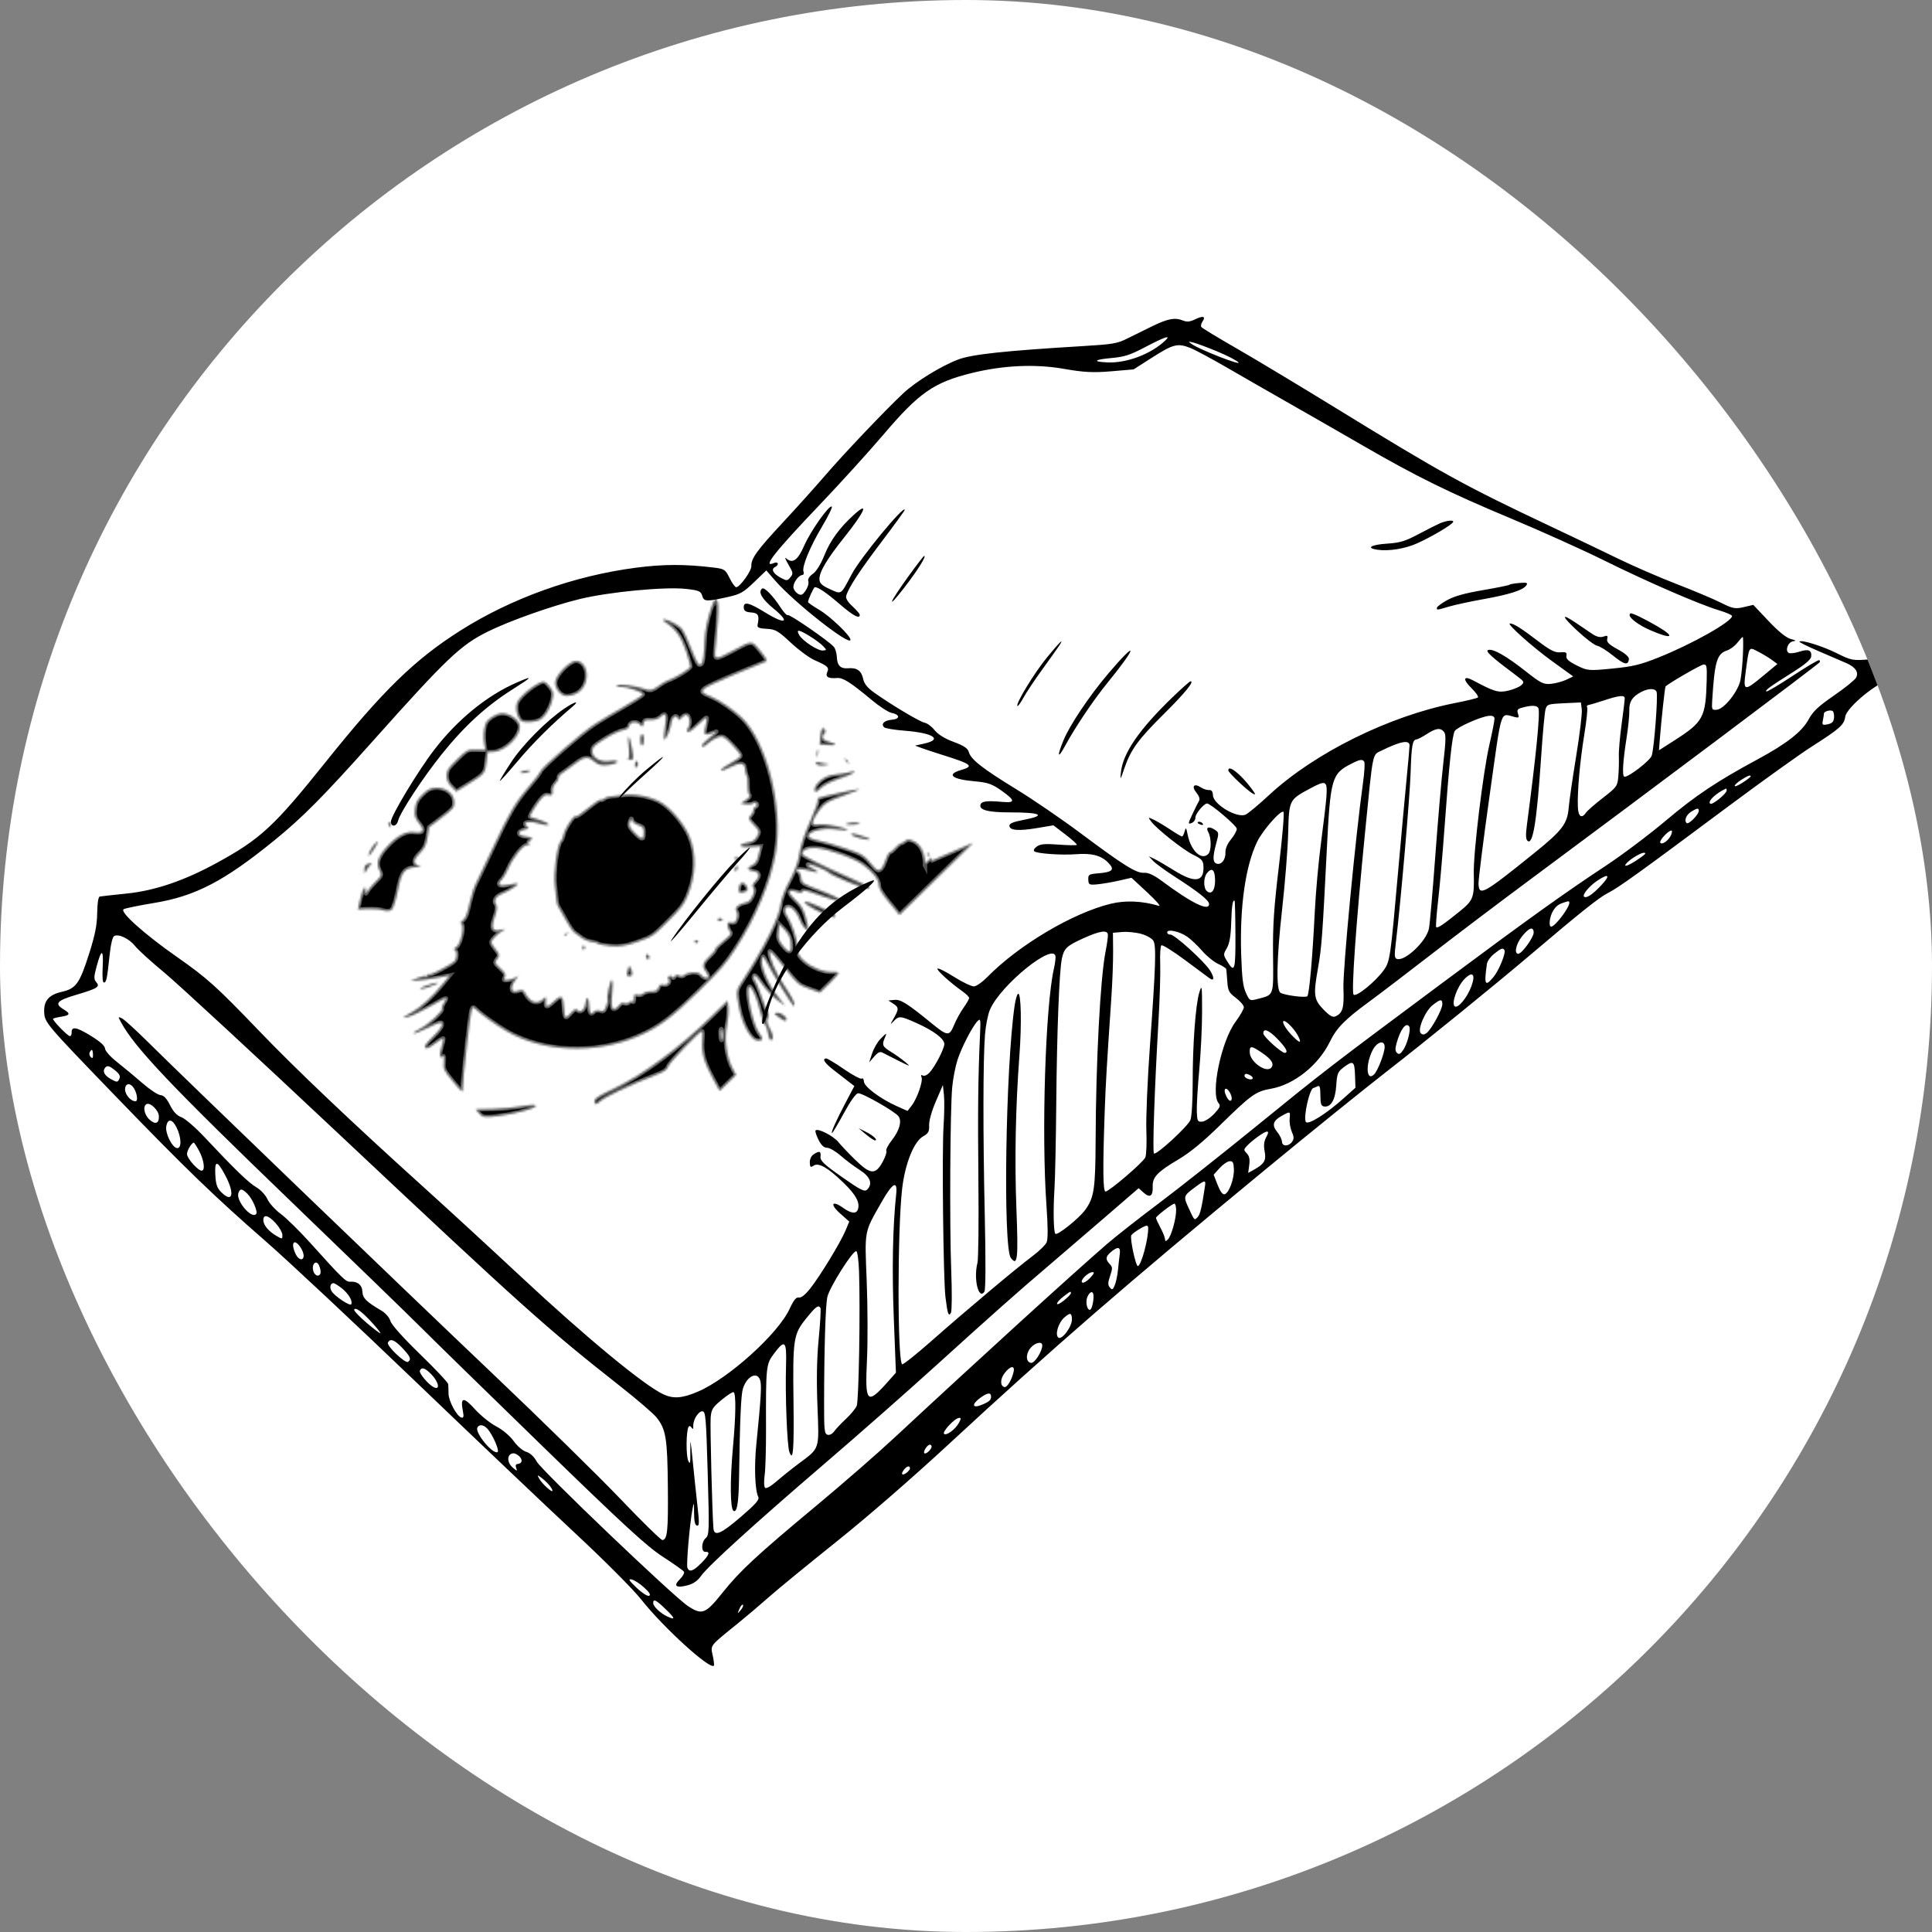 <svg width="900" height="900" viewBox="0 0 900 900" fill="none" xmlns="http://www.w3.org/2000/svg">
<rect x="0" y="0" width="900" height="900" fill="#808080" stroke="none"/>
<g clip-path="url(#clip0_312_1967)">
<rect width="900" height="900" rx="450" fill="white"/>
<mask id="path-2-inside-1_312_1967" fill="white">
<path fill-rule="evenodd" clip-rule="evenodd" d="M226.23 337.15C225.287 339.598 225.051 343.368 225.63 346.709L226.086 349.339L221.897 349.233C217.809 349.128 217.593 349.238 212.93 353.802C208.681 357.961 208.147 358.786 208.092 361.274C208.048 363.249 208.698 364.757 210.295 366.395L212.56 368.717L218.131 365.251C225.746 360.515 225.973 360.239 226.597 354.999L227.146 350.385L229.826 350.236C235.689 349.912 243.095 342.302 242.042 337.683C241.432 335.01 236.877 332.048 233.739 332.284C230.827 332.503 227.087 334.928 226.23 337.15ZM181.126 384.279C181.691 385.606 181.979 385.766 182.092 384.816C182.181 384.072 181.818 383.223 181.287 382.927C180.735 382.62 180.667 383.2 181.126 384.279ZM241.133 326.87C239.905 329.194 240.549 333.233 242.532 335.65C243.035 336.263 245.299 336.549 247.562 336.286C251.005 335.887 252.051 335.355 253.957 333.037C255.211 331.512 256.664 328.504 257.186 326.35C258.013 322.947 257.846 322.079 255.91 319.721C253.959 317.343 253.389 317.147 251.297 318.128C247.615 319.855 242.527 324.23 241.133 326.87ZM193.313 376.874C192.951 379.918 193.307 381.148 195.223 383.484C198.014 386.886 197.242 388.268 192.896 387.646C189.107 387.102 184.795 389.447 180.185 394.559C176.021 399.176 175.122 402.141 176.848 405.572C177.89 407.643 177.756 408.017 175.009 410.705C173.38 412.3 171.656 414.337 171.179 415.231C170.415 416.663 170.317 416.624 170.358 414.905C170.439 411.576 168.874 414.086 167.742 419.102L166.716 423.648L171.417 423.444C174.003 423.332 177.269 423.628 178.675 424.102C180.192 424.613 181.763 424.443 182.538 423.684C183.258 422.979 184.529 418.892 185.364 414.6C187.032 406.02 188.373 404.333 193.84 403.943C196.509 403.753 196.522 403.741 194.745 403.146C192.261 402.315 192.632 400.237 195.823 397.113C197.773 395.205 198.532 393.565 199.126 389.98L199.898 385.325L204.665 381.709C211.45 376.564 211.778 376.159 211.563 373.232C211.3 369.648 207.666 366.892 203.33 366.987C200.594 367.046 199.384 367.628 196.861 370.096C194.321 372.583 193.678 373.812 193.313 376.874ZM172.336 396.461C171.729 397.652 171.472 398.62 171.765 398.613C172.39 398.6 176.284 392.636 175.941 392.218C175.556 391.748 173.514 394.152 172.336 396.461ZM258.797 317.013C257.943 320.037 260.987 324.261 263.975 324.196C268.98 324.086 272.621 320.774 273.214 315.79C273.743 311.345 271.341 307.669 268.068 307.915C265.393 308.116 259.745 313.659 258.797 317.013ZM169.729 405.346C169.687 407.066 169.786 407.105 170.55 405.673C171.027 404.779 171.914 403.553 172.522 402.949C173.476 401.999 173.423 401.901 172.128 402.222C170.067 402.732 169.784 403.101 169.729 405.346ZM310.388 290.167C314.712 292.981 317.399 296.79 319.54 303.138C320.723 306.644 321.663 309.976 321.63 310.543C321.574 311.532 314.481 315.884 311.125 316.988C310.236 317.282 308.131 318.538 306.445 319.781C303.802 321.731 302.9 321.873 299.882 320.814C295.882 319.411 287.337 318.437 287.227 319.372C287.185 319.717 288.306 320.016 289.717 320.04C292.791 320.091 299.615 322.505 299.497 323.499C299.451 323.887 295.614 326.374 290.97 329.026C286.328 331.678 280.051 335.444 277.022 337.394C271.041 341.244 252.275 357.6 251.789 359.386C251.624 359.992 249.546 362.733 247.17 365.478C240.361 373.346 237.398 378.301 229.938 394.293C226.104 402.513 222.33 410.441 221.552 411.91C220.774 413.379 219.518 417.348 218.762 420.729C217.412 426.76 216.967 427.766 214.966 429.304C214.418 429.725 214.33 430.156 214.771 430.262C216.635 430.713 214.668 440.064 212.455 441.274C211.349 441.878 211.205 442.277 211.957 442.645C212.54 442.931 212.842 444.231 212.628 445.534C212.254 447.801 211.963 448.054 205.937 451.362C202.472 453.264 199.671 454.362 199.712 453.802C199.754 453.242 199.58 453.354 199.325 454.051C199.07 454.747 198.66 455.071 198.412 454.769C198.165 454.469 196.435 454.831 194.566 455.577L191.17 456.932L194.624 456.746C196.524 456.644 200.644 456.074 203.78 455.479L209.482 454.397L206.501 458.063C201.417 464.319 196.325 469.042 192.118 471.407C186.945 474.314 186.823 474.464 190.287 473.639C191.869 473.263 196.679 470.947 200.976 468.493C208.263 464.332 208.675 464.205 207.105 466.604C206.179 468.018 205.647 469.448 205.923 469.784C206.687 470.716 199.696 477.184 195.757 479.187C193.832 480.166 192.426 481.173 192.632 481.424C192.839 481.676 195.924 480.456 199.489 478.713C204.859 476.088 205.96 475.828 205.914 477.201C205.877 478.313 204.463 480.223 201.608 483.018C198.317 486.24 197.526 487.388 198.11 488.1C198.626 488.729 200.021 488.121 202.538 486.171C204.559 484.605 206.352 483.503 206.524 483.721C206.695 483.94 206.312 485.781 205.672 487.811C204.513 491.491 204.817 493.442 206.32 491.971C206.755 491.545 206.954 492.777 206.763 494.709C206.436 497.997 206.709 498.576 211.045 503.8C215.559 509.237 215.673 509.312 215.562 506.741C215.499 505.29 216.391 496.023 217.545 486.147C219.571 468.802 219.702 468.248 221.376 469.885C224.004 472.455 231.162 477.567 236.135 480.423C253.143 490.193 277.209 491.158 296.883 482.856C306.623 478.747 312.634 474.301 325.508 461.687C335.902 451.503 337.758 449.362 342.586 442.005C352.03 427.607 359.112 410.724 361.384 397.197C364.949 375.966 357.131 345.229 345.35 334.152C341.486 330.52 335.29 326.263 331.648 324.736C326.793 322.702 326.474 322.351 328.062 320.8C328.876 320.005 335.412 316.946 342.584 314.003C349.756 311.06 356.126 308.438 356.738 308.178C357.57 307.824 356.931 306.582 354.214 303.27C350.065 298.213 350.585 298.219 341.461 303.111C333.461 307.4 332.82 307.43 333.137 303.501C333.485 299.175 335.821 278.099 333.734 280.142C334.115 274.19 328.501 288.966 328.245 298.275C328.074 304.512 327.498 308.845 326.774 309.333C325.339 310.3 325.183 310.049 321.211 300.372C318.158 292.932 317.958 292.646 314.311 290.491C310.279 288.109 306.784 287.819 310.388 290.167ZM242.711 360.14C243.269 360.274 244.601 360.089 245.67 359.729C247.064 359.26 247.328 359.005 246.602 358.83C246.044 358.695 244.712 358.88 243.643 359.24C242.249 359.709 241.985 359.965 242.711 360.14ZM266.484 356.784C272.042 352.418 273.695 352.075 276.7 354.664C278.757 356.435 280.203 356.788 283.523 356.33C285.839 356.012 287.694 355.339 287.643 354.836C287.594 354.331 285.91 354.19 283.9 354.522C279.578 355.234 275.54 352.751 275.913 349.613C276.115 347.917 276.757 347.311 281.587 344.253C284.582 342.356 288.336 340.54 289.929 340.217C292.108 339.775 292.904 339.243 293.144 338.065C293.553 336.065 296.785 335.838 298.314 337.701C299.226 338.814 299.421 338.732 299.756 337.093C300.088 335.464 300.554 335.225 303.099 335.378C304.876 335.486 306.733 334.893 307.754 333.893C310.226 331.474 310.709 332.875 309.68 339.467C309.177 342.683 309.163 344.93 309.649 344.461C310.854 343.298 312.198 339.894 312.719 336.686C313.181 333.848 315.15 332.57 315.779 334.701C316.033 335.566 316.487 335.553 317.17 334.666C317.728 333.941 318.724 333.207 319.384 333.035C321.041 332.6 321.934 336.697 320.655 338.861C318.707 342.155 321.427 341.423 325.144 337.653C327.182 335.586 329.007 334.085 329.199 334.319C329.391 334.552 329.161 336.25 328.688 338.092C327.595 342.351 328.129 342.938 331.75 341.457C334.646 340.274 334.634 340.297 330.54 343.646C327.724 345.949 326.587 347.253 326.977 347.729C327.293 348.113 328.465 347.533 329.585 346.437C330.702 345.343 332.798 344.032 334.242 343.524C336.665 342.67 337.176 342.92 340.98 346.818C343.243 349.139 345.053 351.493 345 352.051C344.949 352.608 342.993 354.089 340.658 355.341C335.027 358.359 333.946 360.417 339.406 357.724C344.994 354.967 346.839 355.108 347.075 358.311C347.171 359.634 347.515 361.038 347.838 361.432C348.161 361.825 348.362 363.72 348.286 365.641C348.21 367.563 348.506 369.572 348.945 370.106C349.557 370.853 349.202 371.446 347.407 372.676L345.073 374.276L347.521 374.648C348.869 374.852 350.353 374.661 350.821 374.224C351.288 373.786 352.01 373.842 352.426 374.349C352.862 374.88 352.669 375.513 351.972 375.845C351.308 376.163 350.812 376.917 350.873 377.523C350.932 378.128 350.378 379.215 349.64 379.937C348.442 381.11 348.604 381.573 351.161 384.268C353.843 387.094 353.939 387.433 352.696 389.623C351.632 391.497 350.737 392.076 348.188 392.536C343.239 393.429 344.25 394.883 349.58 394.538L354.36 394.229L353.413 398.135C352.629 401.37 352.085 402.224 350.252 403.105C347.706 404.329 348.115 405.503 351.226 405.908C353.875 406.252 354.175 408.28 351.906 410.502C350.464 411.914 350.221 412.687 350.944 413.568C351.528 414.28 351.382 415.806 350.575 417.429C349.462 419.668 348.851 420.194 346.898 420.6C343.785 421.248 341.956 423.126 343.092 424.511C343.589 425.117 343.672 426.596 343.273 427.798C342.654 429.675 342.29 429.95 340.691 429.751C339.07 429.548 338.845 429.724 338.933 431.114C338.989 431.991 339.469 433.246 339.998 433.905C340.858 434.973 340.545 435.438 337.011 438.325C334.839 440.099 333.096 441.901 333.139 442.331C333.182 442.761 332.038 444.178 330.598 445.481C327.353 448.42 326.887 450.181 328.753 452.455C329.55 453.428 330.062 454.642 329.89 455.153C329.543 456.191 327.63 455.483 326.257 453.809C325.191 452.51 320.214 452.83 318.719 454.294C318.137 454.864 317.063 454.932 316.332 454.448C315.52 453.91 314.737 454.069 314.325 454.855C313.931 455.605 313.461 455.737 313.2 455.172C312.953 454.637 312.271 454.437 311.684 454.728C311.096 455.019 310.98 455.703 311.428 456.249C312.494 457.548 310.715 459.255 308.865 458.709C307.773 458.387 307.254 458.723 306.739 460.088C306.206 461.499 305.469 461.881 303.363 461.839C301.882 461.811 300.194 462.254 299.613 462.823C299.032 463.392 297.836 463.672 296.956 463.445C295.45 463.056 295.357 463.161 295.354 465.228C295.353 466.436 295.076 467.088 294.74 466.678C294.403 466.268 293.668 466.381 293.107 466.931C292.545 467.481 291.559 467.673 290.916 467.358C290.274 467.045 289.438 467.16 289.059 467.614C285.48 471.921 284.386 470.644 285.142 463.039C285.866 455.749 284.983 454.255 283.592 460.417C283.022 462.946 282.76 465.264 283.01 465.569C283.26 465.873 282.98 467.321 282.387 468.785C281.391 471.241 281.169 471.398 279.478 470.819C278.472 470.476 277.173 470.73 276.591 471.384C275.184 472.971 274.547 472.017 274.405 468.108C274.264 464.22 273.171 463.848 272.732 467.538C272.401 470.312 270.294 472.048 269.069 470.556C268.323 469.647 267.535 470.093 265.166 472.759C263.371 474.779 262.948 474.202 262.67 469.35C262.352 463.782 261.584 463.257 258.236 466.316C254.709 469.536 254.078 469.564 254.303 466.487C254.476 464.123 254.441 464.083 253.195 465.267C250.113 468.198 246.915 467.076 244.306 462.147C243.786 461.162 242.836 460.953 241.479 461.524C238.083 462.95 237.302 460.081 240.112 456.509C241.407 454.863 241.791 454.106 240.967 454.824C240.142 455.543 238.313 456.281 236.903 456.465C234.639 456.759 234.431 456.62 235.128 455.28C235.774 454.038 235.396 453.279 233.053 451.108C230.373 448.626 230.279 448.34 231.601 446.69C232.828 445.158 232.734 444.579 230.876 442.269C229.701 440.805 228.776 439.296 228.821 438.913C228.954 437.803 231.768 434.942 233.989 433.662C235.987 432.51 235.973 432.5 233.279 433.162C229.36 434.124 228.56 432.425 230.449 427.149C231.523 424.149 231.738 422.127 231.069 421.312C229.707 419.652 230.951 417.493 233.953 416.309C237.115 415.061 241.616 412.172 241.157 411.684C240.96 411.475 238.956 411.699 236.702 412.181C232.534 413.074 231.336 412.091 233.73 409.747C234.46 409.033 235.831 406.68 236.776 404.518C239.126 399.151 243.987 393.219 245.716 393.614C246.789 393.858 246.898 393.759 246.332 393.05C245.93 392.547 246.183 391.933 246.941 391.572C248.744 390.712 247.869 389.962 244.652 389.61C241.114 389.223 240.826 387.331 244.181 386.524C246.481 385.97 246.579 385.865 245.572 385.058C243.063 383.044 246.031 382.197 250.772 383.573C253.584 384.39 255.729 384.612 255.541 384.066C255.352 383.521 253.352 382.529 251.097 381.862C248.841 381.196 246.937 380.578 246.865 380.491C246.564 380.124 249.502 375.233 251.559 372.678C253.173 370.673 254.155 370.024 255.137 370.314C257.015 370.868 257.671 370.256 257.382 368.224C257.246 367.27 257.851 365.786 258.729 364.927C259.606 364.069 260.275 362.885 260.216 362.294C260.158 361.705 260.721 360.869 261.469 360.438C262.217 360.007 264.474 358.363 266.484 356.784ZM292.891 347.827C293.2 350.351 293.129 352.731 292.733 353.12C292.283 353.56 292.647 353.875 293.704 353.96C295.183 354.077 295.268 353.408 294.388 348.655C293.164 342.044 292.111 341.461 292.891 347.827ZM298.322 343.977C298.068 347.458 299.508 348.692 299.908 345.334C300.086 343.843 299.839 342.406 299.361 342.14C298.793 341.825 298.433 342.461 298.322 343.977ZM264.152 385.078C263.266 386.618 262.458 388.567 262.358 389.411C262.257 390.255 261.761 391.351 261.256 391.846C259.514 393.551 257.729 406.992 258.509 412.533C258.938 415.582 259.286 418.792 259.283 419.668C259.28 420.543 259.717 421.896 260.254 422.674C260.791 423.452 262.341 426.178 263.697 428.731C265.054 431.286 266.838 433.862 267.664 434.457C268.49 435.053 270.058 436.192 271.148 436.99C272.238 437.787 274.237 438.57 275.592 438.727C276.945 438.885 278.259 439.266 278.512 439.574C278.766 439.883 281.394 440.394 284.354 440.71C288.324 441.133 291.608 440.625 296.878 438.772C303.961 436.283 304.083 436.201 311.136 429.18C317.24 423.103 318.524 421.445 320.19 417.49C324.248 407.852 324.571 397.799 321.091 389.529C318.815 384.118 313.132 377.202 308.433 374.124C303.962 371.196 295.503 369.516 289.696 370.404C287.339 370.765 284.721 371.091 283.879 371.129C283.037 371.167 281.944 371.594 281.45 372.077C280.957 372.56 280.229 372.778 279.83 372.563C279.435 372.347 276.779 374.11 273.93 376.481C271.081 378.853 268.567 380.568 268.343 380.294C267.823 379.661 266.214 381.499 264.152 385.078ZM295.832 356.346C295.743 357.799 295.902 357.93 296.751 357.099C297.314 356.548 297.43 355.672 297.005 355.155C296.067 354.011 295.969 354.112 295.832 356.346ZM199.116 460.022C204.672 458.154 205.826 457.044 200.796 458.407C198.632 458.994 196.415 459.918 195.869 460.461C195.323 461.004 196.784 460.807 199.116 460.022ZM294.539 382.338C294.74 383.017 296.015 383.949 297.374 384.407C299.625 385.165 299.85 385.485 299.875 387.98C299.91 391.487 299.017 391.452 295.509 387.812C293.297 385.516 292.81 384.49 293.294 383.145C294.104 380.898 294.113 380.893 294.539 382.338ZM263.243 435.891C263.873 435.601 264.429 435.016 264.48 434.591C264.53 434.166 264.016 434.403 263.335 435.118C262.583 435.908 262.547 436.212 263.243 435.891ZM271.37 441.859C271.427 442.426 271.791 442.578 272.179 442.198C272.567 441.818 272.653 441.225 272.37 440.88C272.087 440.535 271.724 440.382 271.562 440.541C271.4 440.699 271.314 441.292 271.37 441.859ZM382.139 343.345L381.82 346.794L385.276 347.058C389.811 347.406 390.394 346.698 386.442 345.645C383.207 344.782 382.354 343.392 384.044 341.737C384.572 341.22 384.657 340.374 384.233 339.857C383.097 338.472 382.497 339.474 382.139 343.345ZM380.543 351.663C380.53 353.469 380.572 353.468 380.99 351.654C381.428 349.747 381.359 348.887 380.81 349.425C380.672 349.56 380.551 350.568 380.543 351.663ZM380.238 355.796C380.439 356.445 382.101 356.757 383.934 356.49C386.283 356.15 386.652 355.955 385.185 355.831C384.042 355.734 382.379 355.421 381.49 355.136C380.276 354.746 379.963 354.912 380.238 355.796ZM223.269 518.764C224.692 520.498 225.974 520.653 232.283 519.86C241.045 518.758 251.275 515.796 249.431 514.894C248.757 514.565 245.809 514.767 242.88 515.344C239.95 515.921 233.966 516.471 229.582 516.568L221.61 516.741L223.269 518.764ZM342.565 400.427C342.848 400.772 343.399 400.743 343.787 400.363C344.175 399.983 344.075 399.571 343.566 399.448C343.056 399.325 342.508 399.353 342.346 399.512C342.184 399.671 342.283 400.082 342.565 400.427ZM292.237 452.56C291.808 454.303 291.997 454.747 293.158 454.722C294.32 454.696 294.593 454.371 294.483 453.14C294.357 451.739 293.3 449.73 292.928 450.185C292.844 450.285 292.534 451.354 292.237 452.56ZM380.704 365.1C379.823 366.175 379.27 367.623 379.475 368.319C379.758 369.28 380.445 369.002 382.334 367.166C383.954 365.591 387.217 363.962 391.687 362.494C398.253 360.339 400.654 358.408 394.947 359.874C393.446 360.259 390.933 360.659 389.363 360.761C385.867 360.987 382.823 362.513 380.704 365.1ZM394.346 354.827C395.208 355.848 395.642 356.049 395.312 355.273C394.98 354.497 394.274 353.663 393.744 353.416C393.213 353.171 393.484 353.806 394.346 354.827ZM300.941 445.543C301.012 446.262 301.39 446.843 301.78 446.834C302.837 446.811 302.811 445.349 301.742 444.756C300.994 444.339 300.836 444.493 300.941 445.543ZM342.29 405.219C342.346 405.786 342.693 405.956 343.059 405.597C343.426 405.238 343.68 404.48 343.623 403.914C343.567 403.347 343.221 403.177 342.854 403.537C342.488 403.895 342.234 404.652 342.29 405.219ZM380.875 373.212C380.936 373.834 379.647 377.414 378.012 381.167C374.226 389.858 373.024 393.536 372.123 399.192C371.701 401.833 369.885 406.524 367.796 410.37C365.6 414.409 364.002 418.604 363.703 421.118C362.937 427.554 356.1 441.216 345.503 457.486C342.908 461.472 342.876 461.749 344.201 468.982C345.691 477.114 349.746 484.506 352.851 484.754C355.43 484.961 355.747 483.891 353.811 481.53C350.88 477.958 347.228 461.43 348.988 459.707C349.906 458.809 352.774 465.073 353.989 470.638C354.605 473.454 355.65 476.424 356.31 477.236C356.969 478.048 357.666 480.023 357.857 481.622C358.046 483.222 358.582 484.523 359.046 484.513C360.531 484.481 360.265 481.865 358.473 478.851C357.277 476.839 357.028 475.428 357.675 474.331C358.194 473.455 358.211 472.241 357.714 471.635C357.216 471.028 355.902 467.78 354.796 464.415C353.687 461.05 352.328 457.745 351.774 457.069C351.219 456.393 350.945 455.305 351.164 454.65C351.455 453.781 352.443 454.729 354.819 458.157C356.648 460.797 359.779 464.119 361.967 465.74L365.862 468.626L362.423 464.311C358.052 458.827 354.42 450.6 354.968 447.419C355.385 444.992 355.407 444.994 356.764 447.574C360.377 454.439 369.448 469.072 369.847 468.681C370.685 467.861 369.413 465.2 365.063 458.671C361.153 452.804 358.318 446.077 358.51 443.133C358.551 442.524 361.546 445.779 365.166 450.365C371.569 458.477 371.89 458.756 376.873 460.555L381.996 462.402L386.504 458.009C388.986 455.591 390.822 453.38 390.588 453.095C390.354 452.81 388.958 452.644 387.485 452.726C383.756 452.932 378.205 450.766 374.74 447.755C372.219 445.562 371.781 444.658 371.538 441.125C371.251 436.98 368.858 430.041 366.414 426.267C365.594 424.998 365.44 423.702 366.019 422.918C367.307 421.171 370.556 423.649 372.171 427.614C373.694 431.352 375.53 433.726 376.308 432.964C376.624 432.654 376.221 430.164 375.413 427.431C374.23 423.436 373.269 421.83 370.503 419.237C366.553 415.532 366.889 414.021 371.333 415.507C373.114 416.105 373.983 416.02 373.728 415.273C373.501 414.609 375.299 414.804 377.887 415.724C388.357 419.451 391.981 420.385 391.377 419.209C391.033 418.539 386.85 416.533 382.081 414.755C373.906 411.705 373.398 411.378 373.227 409.051C373.127 407.693 372.524 406.329 371.888 406.017C369.193 404.7 373.122 404.417 377.166 405.635C381.546 406.954 382.117 406.312 378.256 404.407C377.114 403.844 376.215 403.092 376.258 402.735C376.358 401.897 384.976 405.263 386.057 406.563C387.063 407.771 402.264 414.061 404.085 414.021C406.463 413.968 404.478 412.687 396.796 409.315C383.991 403.694 373.852 398.661 373.753 397.876C373.52 396.035 376.472 394.71 380.142 395.015C385.886 395.488 398.117 399.868 402.166 402.902C406.841 406.403 409.395 409.732 409.417 412.356C409.432 413.907 410.812 416.205 414.226 420.367L419.015 426.203L429.015 416.413L453.319 392.622L434.235 400.847C429.488 395.109 433.331 397.008 433.236 399.629C433.185 401.08 430.039 401.752 430.983 403.469C431.007 400.004 430.34 393.549 424.905 391.518C421.744 390.336 422.07 392.209 419.923 392.78C418.1 393.266 416.138 396.562 414.744 396.946C412.318 397.614 411.647 409.418 407.07 403.902C402.39 398.259 402.115 398.077 394.12 395.319C389.628 393.769 383.822 392.074 381.218 391.552C378.278 390.962 376.539 390.148 376.627 389.404C376.889 387.197 383.349 385.569 388.928 386.305C391.921 386.7 394.501 386.892 394.664 386.733C395.52 385.895 385.508 383.741 382.166 384.046C378.512 384.381 378.301 384.277 378.795 382.383C379.086 381.273 380.518 378.852 381.978 377.003C384.357 373.989 385.478 373.339 392.842 370.694C397.358 369.074 400.745 367.672 400.369 367.582C399.596 367.395 381.528 371.331 381.062 371.787C380.897 371.949 380.812 372.591 380.875 373.212ZM344.173 414.238C344.118 415.833 344.403 416.063 346.049 415.756C348.498 415.3 348.934 414.049 347.327 412.092C345.885 410.334 344.266 411.434 344.173 414.238ZM323.824 439.123C324.107 439.467 324.656 439.438 325.044 439.058C325.432 438.678 325.334 438.267 324.824 438.144C324.315 438.021 323.765 438.049 323.603 438.207C323.441 438.366 323.541 438.778 323.824 439.123ZM334.431 428.606C334.714 428.951 335.387 429.114 335.929 428.968C336.471 428.821 336.682 428.421 336.399 428.076C336.116 427.731 335.442 427.567 334.901 427.714C334.358 427.86 334.148 428.261 334.431 428.606ZM394.143 384.167C394.24 384.286 395.939 384.295 397.919 384.185C400.918 384.016 401.196 383.875 399.603 383.339C398 382.8 393.572 383.471 394.143 384.167ZM396.952 389.035C397.713 389.984 404.641 391.663 405.266 391.05C405.596 390.727 400.267 388.84 397.636 388.345C396.346 388.104 396.27 388.183 396.952 389.035ZM276.965 512.797C276.757 514.538 277.698 514.798 279.129 513.396C281.369 511.204 292.824 505.698 305.326 500.808C309.704 499.095 310.711 498.402 311.265 496.73C311.871 494.899 325.896 480.342 327.08 480.317C327.326 480.311 327.365 482.369 327.168 484.888C326.732 490.419 328.001 494.908 332.139 502.484L335.258 508.192L339.076 504.455L342.894 500.717L341.329 497.846C338.511 492.674 337.339 484.346 338.565 478.176C339.195 475.002 339.535 470.999 339.321 469.281L338.931 466.16L331.631 473.306C316.525 488.093 299.892 500.439 286.305 506.947C278.792 510.545 277.106 511.601 276.965 512.797ZM368.354 438.742C368.984 443.824 367.886 444.474 364.876 440.806C362.679 438.127 362.312 437.008 362.681 434.1L363.123 430.609L365.544 433.106C367.134 434.746 368.099 436.68 368.354 438.742ZM376.262 421.704C379.359 424.051 388.337 427.943 389.06 427.252C389.856 426.489 387.587 424.989 381.485 422.244C375.302 419.463 372.984 419.222 376.262 421.704ZM336.505 480.907C336.674 481.952 336.63 483.343 336.411 484.001C336.142 484.802 335.95 484.732 335.828 483.787C335.346 480.057 335.952 477.479 336.505 480.907ZM362.207 473.418C365.386 475.737 366.025 475.987 366.344 475.035C366.773 473.752 363.756 471.585 361.859 471.815C360.513 471.978 360.566 472.221 362.207 473.418Z"/>
</mask>
<path fill-rule="evenodd" clip-rule="evenodd" d="M226.23 337.15C225.287 339.598 225.051 343.368 225.63 346.709L226.086 349.339L221.897 349.233C217.809 349.128 217.593 349.238 212.93 353.802C208.681 357.961 208.147 358.786 208.092 361.274C208.048 363.249 208.698 364.757 210.295 366.395L212.56 368.717L218.131 365.251C225.746 360.515 225.973 360.239 226.597 354.999L227.146 350.385L229.826 350.236C235.689 349.912 243.095 342.302 242.042 337.683C241.432 335.01 236.877 332.048 233.739 332.284C230.827 332.503 227.087 334.928 226.23 337.15ZM181.126 384.279C181.691 385.606 181.979 385.766 182.092 384.816C182.181 384.072 181.818 383.223 181.287 382.927C180.735 382.62 180.667 383.2 181.126 384.279ZM241.133 326.87C239.905 329.194 240.549 333.233 242.532 335.65C243.035 336.263 245.299 336.549 247.562 336.286C251.005 335.887 252.051 335.355 253.957 333.037C255.211 331.512 256.664 328.504 257.186 326.35C258.013 322.947 257.846 322.079 255.91 319.721C253.959 317.343 253.389 317.147 251.297 318.128C247.615 319.855 242.527 324.23 241.133 326.87ZM193.313 376.874C192.951 379.918 193.307 381.148 195.223 383.484C198.014 386.886 197.242 388.268 192.896 387.646C189.107 387.102 184.795 389.447 180.185 394.559C176.021 399.176 175.122 402.141 176.848 405.572C177.89 407.643 177.756 408.017 175.009 410.705C173.38 412.3 171.656 414.337 171.179 415.231C170.415 416.663 170.317 416.624 170.358 414.905C170.439 411.576 168.874 414.086 167.742 419.102L166.716 423.648L171.417 423.444C174.003 423.332 177.269 423.628 178.675 424.102C180.192 424.613 181.763 424.443 182.538 423.684C183.258 422.979 184.529 418.892 185.364 414.6C187.032 406.02 188.373 404.333 193.84 403.943C196.509 403.753 196.522 403.741 194.745 403.146C192.261 402.315 192.632 400.237 195.823 397.113C197.773 395.205 198.532 393.565 199.126 389.98L199.898 385.325L204.665 381.709C211.45 376.564 211.778 376.159 211.563 373.232C211.3 369.648 207.666 366.892 203.33 366.987C200.594 367.046 199.384 367.628 196.861 370.096C194.321 372.583 193.678 373.812 193.313 376.874ZM172.336 396.461C171.729 397.652 171.472 398.62 171.765 398.613C172.39 398.6 176.284 392.636 175.941 392.218C175.556 391.748 173.514 394.152 172.336 396.461ZM258.797 317.013C257.943 320.037 260.987 324.261 263.975 324.196C268.98 324.086 272.621 320.774 273.214 315.79C273.743 311.345 271.341 307.669 268.068 307.915C265.393 308.116 259.745 313.659 258.797 317.013ZM169.729 405.346C169.687 407.066 169.786 407.105 170.55 405.673C171.027 404.779 171.914 403.553 172.522 402.949C173.476 401.999 173.423 401.901 172.128 402.222C170.067 402.732 169.784 403.101 169.729 405.346ZM310.388 290.167C314.712 292.981 317.399 296.79 319.54 303.138C320.723 306.644 321.663 309.976 321.63 310.543C321.574 311.532 314.481 315.884 311.125 316.988C310.236 317.282 308.131 318.538 306.445 319.781C303.802 321.731 302.9 321.873 299.882 320.814C295.882 319.411 287.337 318.437 287.227 319.372C287.185 319.717 288.306 320.016 289.717 320.04C292.791 320.091 299.615 322.505 299.497 323.499C299.451 323.887 295.614 326.374 290.97 329.026C286.328 331.678 280.051 335.444 277.022 337.394C271.041 341.244 252.275 357.6 251.789 359.386C251.624 359.992 249.546 362.733 247.17 365.478C240.361 373.346 237.398 378.301 229.938 394.293C226.104 402.513 222.33 410.441 221.552 411.91C220.774 413.379 219.518 417.348 218.762 420.729C217.412 426.76 216.967 427.766 214.966 429.304C214.418 429.725 214.33 430.156 214.771 430.262C216.635 430.713 214.668 440.064 212.455 441.274C211.349 441.878 211.205 442.277 211.957 442.645C212.54 442.931 212.842 444.231 212.628 445.534C212.254 447.801 211.963 448.054 205.937 451.362C202.472 453.264 199.671 454.362 199.712 453.802C199.754 453.242 199.58 453.354 199.325 454.051C199.07 454.747 198.66 455.071 198.412 454.769C198.165 454.469 196.435 454.831 194.566 455.577L191.17 456.932L194.624 456.746C196.524 456.644 200.644 456.074 203.78 455.479L209.482 454.397L206.501 458.063C201.417 464.319 196.325 469.042 192.118 471.407C186.945 474.314 186.823 474.464 190.287 473.639C191.869 473.263 196.679 470.947 200.976 468.493C208.263 464.332 208.675 464.205 207.105 466.604C206.179 468.018 205.647 469.448 205.923 469.784C206.687 470.716 199.696 477.184 195.757 479.187C193.832 480.166 192.426 481.173 192.632 481.424C192.839 481.676 195.924 480.456 199.489 478.713C204.859 476.088 205.96 475.828 205.914 477.201C205.877 478.313 204.463 480.223 201.608 483.018C198.317 486.24 197.526 487.388 198.11 488.1C198.626 488.729 200.021 488.121 202.538 486.171C204.559 484.605 206.352 483.503 206.524 483.721C206.695 483.94 206.312 485.781 205.672 487.811C204.513 491.491 204.817 493.442 206.32 491.971C206.755 491.545 206.954 492.777 206.763 494.709C206.436 497.997 206.709 498.576 211.045 503.8C215.559 509.237 215.673 509.312 215.562 506.741C215.499 505.29 216.391 496.023 217.545 486.147C219.571 468.802 219.702 468.248 221.376 469.885C224.004 472.455 231.162 477.567 236.135 480.423C253.143 490.193 277.209 491.158 296.883 482.856C306.623 478.747 312.634 474.301 325.508 461.687C335.902 451.503 337.758 449.362 342.586 442.005C352.03 427.607 359.112 410.724 361.384 397.197C364.949 375.966 357.131 345.229 345.35 334.152C341.486 330.52 335.29 326.263 331.648 324.736C326.793 322.702 326.474 322.351 328.062 320.8C328.876 320.005 335.412 316.946 342.584 314.003C349.756 311.06 356.126 308.438 356.738 308.178C357.57 307.824 356.931 306.582 354.214 303.27C350.065 298.213 350.585 298.219 341.461 303.111C333.461 307.4 332.82 307.43 333.137 303.501C333.485 299.175 335.821 278.099 333.734 280.142C334.115 274.19 328.501 288.966 328.245 298.275C328.074 304.512 327.498 308.845 326.774 309.333C325.339 310.3 325.183 310.049 321.211 300.372C318.158 292.932 317.958 292.646 314.311 290.491C310.279 288.109 306.784 287.819 310.388 290.167ZM242.711 360.14C243.269 360.274 244.601 360.089 245.67 359.729C247.064 359.26 247.328 359.005 246.602 358.83C246.044 358.695 244.712 358.88 243.643 359.24C242.249 359.709 241.985 359.965 242.711 360.14ZM266.484 356.784C272.042 352.418 273.695 352.075 276.7 354.664C278.757 356.435 280.203 356.788 283.523 356.33C285.839 356.012 287.694 355.339 287.643 354.836C287.594 354.331 285.91 354.19 283.9 354.522C279.578 355.234 275.54 352.751 275.913 349.613C276.115 347.917 276.757 347.311 281.587 344.253C284.582 342.356 288.336 340.54 289.929 340.217C292.108 339.775 292.904 339.243 293.144 338.065C293.553 336.065 296.785 335.838 298.314 337.701C299.226 338.814 299.421 338.732 299.756 337.093C300.088 335.464 300.554 335.225 303.099 335.378C304.876 335.486 306.733 334.893 307.754 333.893C310.226 331.474 310.709 332.875 309.68 339.467C309.177 342.683 309.163 344.93 309.649 344.461C310.854 343.298 312.198 339.894 312.719 336.686C313.181 333.848 315.15 332.57 315.779 334.701C316.033 335.566 316.487 335.553 317.17 334.666C317.728 333.941 318.724 333.207 319.384 333.035C321.041 332.6 321.934 336.697 320.655 338.861C318.707 342.155 321.427 341.423 325.144 337.653C327.182 335.586 329.007 334.085 329.199 334.319C329.391 334.552 329.161 336.25 328.688 338.092C327.595 342.351 328.129 342.938 331.75 341.457C334.646 340.274 334.634 340.297 330.54 343.646C327.724 345.949 326.587 347.253 326.977 347.729C327.293 348.113 328.465 347.533 329.585 346.437C330.702 345.343 332.798 344.032 334.242 343.524C336.665 342.67 337.176 342.92 340.98 346.818C343.243 349.139 345.053 351.493 345 352.051C344.949 352.608 342.993 354.089 340.658 355.341C335.027 358.359 333.946 360.417 339.406 357.724C344.994 354.967 346.839 355.108 347.075 358.311C347.171 359.634 347.515 361.038 347.838 361.432C348.161 361.825 348.362 363.72 348.286 365.641C348.21 367.563 348.506 369.572 348.945 370.106C349.557 370.853 349.202 371.446 347.407 372.676L345.073 374.276L347.521 374.648C348.869 374.852 350.353 374.661 350.821 374.224C351.288 373.786 352.01 373.842 352.426 374.349C352.862 374.88 352.669 375.513 351.972 375.845C351.308 376.163 350.812 376.917 350.873 377.523C350.932 378.128 350.378 379.215 349.64 379.937C348.442 381.11 348.604 381.573 351.161 384.268C353.843 387.094 353.939 387.433 352.696 389.623C351.632 391.497 350.737 392.076 348.188 392.536C343.239 393.429 344.25 394.883 349.58 394.538L354.36 394.229L353.413 398.135C352.629 401.37 352.085 402.224 350.252 403.105C347.706 404.329 348.115 405.503 351.226 405.908C353.875 406.252 354.175 408.28 351.906 410.502C350.464 411.914 350.221 412.687 350.944 413.568C351.528 414.28 351.382 415.806 350.575 417.429C349.462 419.668 348.851 420.194 346.898 420.6C343.785 421.248 341.956 423.126 343.092 424.511C343.589 425.117 343.672 426.596 343.273 427.798C342.654 429.675 342.29 429.95 340.691 429.751C339.07 429.548 338.845 429.724 338.933 431.114C338.989 431.991 339.469 433.246 339.998 433.905C340.858 434.973 340.545 435.438 337.011 438.325C334.839 440.099 333.096 441.901 333.139 442.331C333.182 442.761 332.038 444.178 330.598 445.481C327.353 448.42 326.887 450.181 328.753 452.455C329.55 453.428 330.062 454.642 329.89 455.153C329.543 456.191 327.63 455.483 326.257 453.809C325.191 452.51 320.214 452.83 318.719 454.294C318.137 454.864 317.063 454.932 316.332 454.448C315.52 453.91 314.737 454.069 314.325 454.855C313.931 455.605 313.461 455.737 313.2 455.172C312.953 454.637 312.271 454.437 311.684 454.728C311.096 455.019 310.98 455.703 311.428 456.249C312.494 457.548 310.715 459.255 308.865 458.709C307.773 458.387 307.254 458.723 306.739 460.088C306.206 461.499 305.469 461.881 303.363 461.839C301.882 461.811 300.194 462.254 299.613 462.823C299.032 463.392 297.836 463.672 296.956 463.445C295.45 463.056 295.357 463.161 295.354 465.228C295.353 466.436 295.076 467.088 294.74 466.678C294.403 466.268 293.668 466.381 293.107 466.931C292.545 467.481 291.559 467.673 290.916 467.358C290.274 467.045 289.438 467.16 289.059 467.614C285.48 471.921 284.386 470.644 285.142 463.039C285.866 455.749 284.983 454.255 283.592 460.417C283.022 462.946 282.76 465.264 283.01 465.569C283.26 465.873 282.98 467.321 282.387 468.785C281.391 471.241 281.169 471.398 279.478 470.819C278.472 470.476 277.173 470.73 276.591 471.384C275.184 472.971 274.547 472.017 274.405 468.108C274.264 464.22 273.171 463.848 272.732 467.538C272.401 470.312 270.294 472.048 269.069 470.556C268.323 469.647 267.535 470.093 265.166 472.759C263.371 474.779 262.948 474.202 262.67 469.35C262.352 463.782 261.584 463.257 258.236 466.316C254.709 469.536 254.078 469.564 254.303 466.487C254.476 464.123 254.441 464.083 253.195 465.267C250.113 468.198 246.915 467.076 244.306 462.147C243.786 461.162 242.836 460.953 241.479 461.524C238.083 462.95 237.302 460.081 240.112 456.509C241.407 454.863 241.791 454.106 240.967 454.824C240.142 455.543 238.313 456.281 236.903 456.465C234.639 456.759 234.431 456.62 235.128 455.28C235.774 454.038 235.396 453.279 233.053 451.108C230.373 448.626 230.279 448.34 231.601 446.69C232.828 445.158 232.734 444.579 230.876 442.269C229.701 440.805 228.776 439.296 228.821 438.913C228.954 437.803 231.768 434.942 233.989 433.662C235.987 432.51 235.973 432.5 233.279 433.162C229.36 434.124 228.56 432.425 230.449 427.149C231.523 424.149 231.738 422.127 231.069 421.312C229.707 419.652 230.951 417.493 233.953 416.309C237.115 415.061 241.616 412.172 241.157 411.684C240.96 411.475 238.956 411.699 236.702 412.181C232.534 413.074 231.336 412.091 233.73 409.747C234.46 409.033 235.831 406.68 236.776 404.518C239.126 399.151 243.987 393.219 245.716 393.614C246.789 393.858 246.898 393.759 246.332 393.05C245.93 392.547 246.183 391.933 246.941 391.572C248.744 390.712 247.869 389.962 244.652 389.61C241.114 389.223 240.826 387.331 244.181 386.524C246.481 385.97 246.579 385.865 245.572 385.058C243.063 383.044 246.031 382.197 250.772 383.573C253.584 384.39 255.729 384.612 255.541 384.066C255.352 383.521 253.352 382.529 251.097 381.862C248.841 381.196 246.937 380.578 246.865 380.491C246.564 380.124 249.502 375.233 251.559 372.678C253.173 370.673 254.155 370.024 255.137 370.314C257.015 370.868 257.671 370.256 257.382 368.224C257.246 367.27 257.851 365.786 258.729 364.927C259.606 364.069 260.275 362.885 260.216 362.294C260.158 361.705 260.721 360.869 261.469 360.438C262.217 360.007 264.474 358.363 266.484 356.784ZM292.891 347.827C293.2 350.351 293.129 352.731 292.733 353.12C292.283 353.56 292.647 353.875 293.704 353.96C295.183 354.077 295.268 353.408 294.388 348.655C293.164 342.044 292.111 341.461 292.891 347.827ZM298.322 343.977C298.068 347.458 299.508 348.692 299.908 345.334C300.086 343.843 299.839 342.406 299.361 342.14C298.793 341.825 298.433 342.461 298.322 343.977ZM264.152 385.078C263.266 386.618 262.458 388.567 262.358 389.411C262.257 390.255 261.761 391.351 261.256 391.846C259.514 393.551 257.729 406.992 258.509 412.533C258.938 415.582 259.286 418.792 259.283 419.668C259.28 420.543 259.717 421.896 260.254 422.674C260.791 423.452 262.341 426.178 263.697 428.731C265.054 431.286 266.838 433.862 267.664 434.457C268.49 435.053 270.058 436.192 271.148 436.99C272.238 437.787 274.237 438.57 275.592 438.727C276.945 438.885 278.259 439.266 278.512 439.574C278.766 439.883 281.394 440.394 284.354 440.71C288.324 441.133 291.608 440.625 296.878 438.772C303.961 436.283 304.083 436.201 311.136 429.18C317.24 423.103 318.524 421.445 320.19 417.49C324.248 407.852 324.571 397.799 321.091 389.529C318.815 384.118 313.132 377.202 308.433 374.124C303.962 371.196 295.503 369.516 289.696 370.404C287.339 370.765 284.721 371.091 283.879 371.129C283.037 371.167 281.944 371.594 281.45 372.077C280.957 372.56 280.229 372.778 279.83 372.563C279.435 372.347 276.779 374.11 273.93 376.481C271.081 378.853 268.567 380.568 268.343 380.294C267.823 379.661 266.214 381.499 264.152 385.078ZM295.832 356.346C295.743 357.799 295.902 357.93 296.751 357.099C297.314 356.548 297.43 355.672 297.005 355.155C296.067 354.011 295.969 354.112 295.832 356.346ZM199.116 460.022C204.672 458.154 205.826 457.044 200.796 458.407C198.632 458.994 196.415 459.918 195.869 460.461C195.323 461.004 196.784 460.807 199.116 460.022ZM294.539 382.338C294.74 383.017 296.015 383.949 297.374 384.407C299.625 385.165 299.85 385.485 299.875 387.98C299.91 391.487 299.017 391.452 295.509 387.812C293.297 385.516 292.81 384.49 293.294 383.145C294.104 380.898 294.113 380.893 294.539 382.338ZM263.243 435.891C263.873 435.601 264.429 435.016 264.48 434.591C264.53 434.166 264.016 434.403 263.335 435.118C262.583 435.908 262.547 436.212 263.243 435.891ZM271.37 441.859C271.427 442.426 271.791 442.578 272.179 442.198C272.567 441.818 272.653 441.225 272.37 440.88C272.087 440.535 271.724 440.382 271.562 440.541C271.4 440.699 271.314 441.292 271.37 441.859ZM382.139 343.345L381.82 346.794L385.276 347.058C389.811 347.406 390.394 346.698 386.442 345.645C383.207 344.782 382.354 343.392 384.044 341.737C384.572 341.22 384.657 340.374 384.233 339.857C383.097 338.472 382.497 339.474 382.139 343.345ZM380.543 351.663C380.53 353.469 380.572 353.468 380.99 351.654C381.428 349.747 381.359 348.887 380.81 349.425C380.672 349.56 380.551 350.568 380.543 351.663ZM380.238 355.796C380.439 356.445 382.101 356.757 383.934 356.49C386.283 356.15 386.652 355.955 385.185 355.831C384.042 355.734 382.379 355.421 381.49 355.136C380.276 354.746 379.963 354.912 380.238 355.796ZM223.269 518.764C224.692 520.498 225.974 520.653 232.283 519.86C241.045 518.758 251.275 515.796 249.431 514.894C248.757 514.565 245.809 514.767 242.88 515.344C239.95 515.921 233.966 516.471 229.582 516.568L221.61 516.741L223.269 518.764ZM342.565 400.427C342.848 400.772 343.399 400.743 343.787 400.363C344.175 399.983 344.075 399.571 343.566 399.448C343.056 399.325 342.508 399.353 342.346 399.512C342.184 399.671 342.283 400.082 342.565 400.427ZM292.237 452.56C291.808 454.303 291.997 454.747 293.158 454.722C294.32 454.696 294.593 454.371 294.483 453.14C294.357 451.739 293.3 449.73 292.928 450.185C292.844 450.285 292.534 451.354 292.237 452.56ZM380.704 365.1C379.823 366.175 379.27 367.623 379.475 368.319C379.758 369.28 380.445 369.002 382.334 367.166C383.954 365.591 387.217 363.962 391.687 362.494C398.253 360.339 400.654 358.408 394.947 359.874C393.446 360.259 390.933 360.659 389.363 360.761C385.867 360.987 382.823 362.513 380.704 365.1ZM394.346 354.827C395.208 355.848 395.642 356.049 395.312 355.273C394.98 354.497 394.274 353.663 393.744 353.416C393.213 353.171 393.484 353.806 394.346 354.827ZM300.941 445.543C301.012 446.262 301.39 446.843 301.78 446.834C302.837 446.811 302.811 445.349 301.742 444.756C300.994 444.339 300.836 444.493 300.941 445.543ZM342.29 405.219C342.346 405.786 342.693 405.956 343.059 405.597C343.426 405.238 343.68 404.48 343.623 403.914C343.567 403.347 343.221 403.177 342.854 403.537C342.488 403.895 342.234 404.652 342.29 405.219ZM380.875 373.212C380.936 373.834 379.647 377.414 378.012 381.167C374.226 389.858 373.024 393.536 372.123 399.192C371.701 401.833 369.885 406.524 367.796 410.37C365.6 414.409 364.002 418.604 363.703 421.118C362.937 427.554 356.1 441.216 345.503 457.486C342.908 461.472 342.876 461.749 344.201 468.982C345.691 477.114 349.746 484.506 352.851 484.754C355.43 484.961 355.747 483.891 353.811 481.53C350.88 477.958 347.228 461.43 348.988 459.707C349.906 458.809 352.774 465.073 353.989 470.638C354.605 473.454 355.65 476.424 356.31 477.236C356.969 478.048 357.666 480.023 357.857 481.622C358.046 483.222 358.582 484.523 359.046 484.513C360.531 484.481 360.265 481.865 358.473 478.851C357.277 476.839 357.028 475.428 357.675 474.331C358.194 473.455 358.211 472.241 357.714 471.635C357.216 471.028 355.902 467.78 354.796 464.415C353.687 461.05 352.328 457.745 351.774 457.069C351.219 456.393 350.945 455.305 351.164 454.65C351.455 453.781 352.443 454.729 354.819 458.157C356.648 460.797 359.779 464.119 361.967 465.74L365.862 468.626L362.423 464.311C358.052 458.827 354.42 450.6 354.968 447.419C355.385 444.992 355.407 444.994 356.764 447.574C360.377 454.439 369.448 469.072 369.847 468.681C370.685 467.861 369.413 465.2 365.063 458.671C361.153 452.804 358.318 446.077 358.51 443.133C358.551 442.524 361.546 445.779 365.166 450.365C371.569 458.477 371.89 458.756 376.873 460.555L381.996 462.402L386.504 458.009C388.986 455.591 390.822 453.38 390.588 453.095C390.354 452.81 388.958 452.644 387.485 452.726C383.756 452.932 378.205 450.766 374.74 447.755C372.219 445.562 371.781 444.658 371.538 441.125C371.251 436.98 368.858 430.041 366.414 426.267C365.594 424.998 365.44 423.702 366.019 422.918C367.307 421.171 370.556 423.649 372.171 427.614C373.694 431.352 375.53 433.726 376.308 432.964C376.624 432.654 376.221 430.164 375.413 427.431C374.23 423.436 373.269 421.83 370.503 419.237C366.553 415.532 366.889 414.021 371.333 415.507C373.114 416.105 373.983 416.02 373.728 415.273C373.501 414.609 375.299 414.804 377.887 415.724C388.357 419.451 391.981 420.385 391.377 419.209C391.033 418.539 386.85 416.533 382.081 414.755C373.906 411.705 373.398 411.378 373.227 409.051C373.127 407.693 372.524 406.329 371.888 406.017C369.193 404.7 373.122 404.417 377.166 405.635C381.546 406.954 382.117 406.312 378.256 404.407C377.114 403.844 376.215 403.092 376.258 402.735C376.358 401.897 384.976 405.263 386.057 406.563C387.063 407.771 402.264 414.061 404.085 414.021C406.463 413.968 404.478 412.687 396.796 409.315C383.991 403.694 373.852 398.661 373.753 397.876C373.52 396.035 376.472 394.71 380.142 395.015C385.886 395.488 398.117 399.868 402.166 402.902C406.841 406.403 409.395 409.732 409.417 412.356C409.432 413.907 410.812 416.205 414.226 420.367L419.015 426.203L429.015 416.413L453.319 392.622L434.235 400.847C429.488 395.109 433.331 397.008 433.236 399.629C433.185 401.08 430.039 401.752 430.983 403.469C431.007 400.004 430.34 393.549 424.905 391.518C421.744 390.336 422.07 392.209 419.923 392.78C418.1 393.266 416.138 396.562 414.744 396.946C412.318 397.614 411.647 409.418 407.07 403.902C402.39 398.259 402.115 398.077 394.12 395.319C389.628 393.769 383.822 392.074 381.218 391.552C378.278 390.962 376.539 390.148 376.627 389.404C376.889 387.197 383.349 385.569 388.928 386.305C391.921 386.7 394.501 386.892 394.664 386.733C395.52 385.895 385.508 383.741 382.166 384.046C378.512 384.381 378.301 384.277 378.795 382.383C379.086 381.273 380.518 378.852 381.978 377.003C384.357 373.989 385.478 373.339 392.842 370.694C397.358 369.074 400.745 367.672 400.369 367.582C399.596 367.395 381.528 371.331 381.062 371.787C380.897 371.949 380.812 372.591 380.875 373.212ZM344.173 414.238C344.118 415.833 344.403 416.063 346.049 415.756C348.498 415.3 348.934 414.049 347.327 412.092C345.885 410.334 344.266 411.434 344.173 414.238ZM323.824 439.123C324.107 439.467 324.656 439.438 325.044 439.058C325.432 438.678 325.334 438.267 324.824 438.144C324.315 438.021 323.765 438.049 323.603 438.207C323.441 438.366 323.541 438.778 323.824 439.123ZM334.431 428.606C334.714 428.951 335.387 429.114 335.929 428.968C336.471 428.821 336.682 428.421 336.399 428.076C336.116 427.731 335.442 427.567 334.901 427.714C334.358 427.86 334.148 428.261 334.431 428.606ZM394.143 384.167C394.24 384.286 395.939 384.295 397.919 384.185C400.918 384.016 401.196 383.875 399.603 383.339C398 382.8 393.572 383.471 394.143 384.167ZM396.952 389.035C397.713 389.984 404.641 391.663 405.266 391.05C405.596 390.727 400.267 388.84 397.636 388.345C396.346 388.104 396.27 388.183 396.952 389.035ZM276.965 512.797C276.757 514.538 277.698 514.798 279.129 513.396C281.369 511.204 292.824 505.698 305.326 500.808C309.704 499.095 310.711 498.402 311.265 496.73C311.871 494.899 325.896 480.342 327.08 480.317C327.326 480.311 327.365 482.369 327.168 484.888C326.732 490.419 328.001 494.908 332.139 502.484L335.258 508.192L339.076 504.455L342.894 500.717L341.329 497.846C338.511 492.674 337.339 484.346 338.565 478.176C339.195 475.002 339.535 470.999 339.321 469.281L338.931 466.16L331.631 473.306C316.525 488.093 299.892 500.439 286.305 506.947C278.792 510.545 277.106 511.601 276.965 512.797ZM368.354 438.742C368.984 443.824 367.886 444.474 364.876 440.806C362.679 438.127 362.312 437.008 362.681 434.1L363.123 430.609L365.544 433.106C367.134 434.746 368.099 436.68 368.354 438.742ZM376.262 421.704C379.359 424.051 388.337 427.943 389.06 427.252C389.856 426.489 387.587 424.989 381.485 422.244C375.302 419.463 372.984 419.222 376.262 421.704ZM336.505 480.907C336.674 481.952 336.63 483.343 336.411 484.001C336.142 484.802 335.95 484.732 335.828 483.787C335.346 480.057 335.952 477.479 336.505 480.907ZM362.207 473.418C365.386 475.737 366.025 475.987 366.344 475.035C366.773 473.752 363.756 471.585 361.859 471.815C360.513 471.978 360.566 472.221 362.207 473.418Z" fill="black" stroke="#4D4D4D" stroke-width="2" mask="url(#path-2-inside-1_312_1967)"/>
<path fill-rule="evenodd" clip-rule="evenodd" d="M536.815 151.937C533.212 153.679 527.95 156.272 525.121 157.699C520.48 160.039 518.444 160.384 504.277 161.236C467.871 163.427 452.726 165.06 446.341 167.482C438.395 170.497 426.535 177.797 420.736 183.242C412.284 191.179 393.326 211.119 384.568 221.282C379.803 226.812 370.846 236.773 364.664 243.418C352.606 256.377 349.864 260.173 350.005 263.709C350.093 265.947 344.762 273.398 342.964 273.55C342.447 273.593 341.067 271.694 339.899 269.329C337.885 265.252 337.486 264.994 332.205 264.36C318.915 262.765 308.955 262.797 296.144 264.475C267.292 268.253 238.291 278.649 214.449 293.759C193.148 307.258 178.232 321.809 151.702 354.974C127.676 385.007 121.317 390.893 100.818 402.062C85.638 410.334 72.15 414.905 58.936 416.255C52.666 416.896 47.051 417.522 46.457 417.647C45.801 417.785 45.337 420.803 45.274 425.335C45.193 431.036 44.298 435.526 41.485 444.361C37.077 458.198 35.413 460.514 28.797 462.026C22.794 463.399 20.377 466.158 20.584 471.4C20.78 476.342 21.163 476.795 53.601 510.401C86.286 544.264 99.718 557.243 124.169 578.589C134.301 587.435 165.309 616.466 193.076 643.105C220.843 669.744 254.493 701.717 267.853 714.159C281.372 726.746 295.001 740.41 298.584 744.964C308.885 758.058 330.831 778.049 332.569 775.921C332.766 775.68 332.513 773.542 332.008 771.168C330.967 766.276 330.386 767.015 343.773 756.196C347.586 753.114 354.022 747.654 358.077 744.061C362.131 740.467 376.265 728.879 389.486 718.307C404.083 706.637 424.905 688.551 442.505 672.259C489.857 628.424 524.807 598.115 589.584 544.713C609.904 527.961 635.482 507.3 646.424 498.8C663.593 485.462 696.511 458.728 712.957 444.762C735.9 425.281 744.954 418.051 748.858 416.091C753.895 413.563 762.989 407.025 805.122 375.635C820.918 363.868 838.448 351.304 844.076 347.716C857.071 339.431 859.039 337.677 859.582 333.902C860.233 329.377 875.374 317.069 880.923 316.554C884.439 316.228 884.629 316.078 882.988 314.914C881.744 314.031 881.354 312.94 881.736 311.405C882.773 307.233 880.594 306.336 871.321 307.118C863.103 307.811 862.476 307.697 855.647 304.292C848.955 300.953 839.049 297.88 838.222 298.885C838.016 299.135 842.109 301.165 847.317 303.396C852.526 305.626 858.279 308.106 860.103 308.903C864.348 310.761 865.941 313.115 864.665 315.645C864.145 316.678 859.529 320.418 854.409 323.954C847 329.072 844.575 331.354 842.525 335.135C839.429 340.849 832.323 346.412 818.8 353.71C799.773 363.979 789.87 370.588 776.048 382.238C768.31 388.762 755.704 398.242 748.036 403.304C728.739 416.044 711.836 428.16 671.983 457.82C619.515 496.87 616.583 499.128 585.443 524.466C569.434 537.492 548.834 553.782 539.664 560.666C530.494 567.549 519.671 576.052 515.613 579.559C500.121 592.948 454.266 634.731 416.803 669.596C408.878 676.971 392.629 691.132 380.695 701.063C352.398 724.613 344.782 731.671 336.508 742.019C328.618 751.886 327.055 752.485 320.467 748.156C313.716 743.718 252.342 685.09 250.056 680.895C248.769 678.533 246.947 676.834 245.147 676.316C243.54 675.855 240.964 673.656 239.283 671.309C237.545 668.883 234.133 666.007 231.167 664.466C228.352 663.003 223.857 659.374 221.176 656.4C215.928 650.579 214.374 650.802 215.606 657.198C216.131 659.924 215.981 660.627 214.931 660.347C212.805 659.78 208.955 652.633 208.943 649.231C208.936 647.535 208.863 645.529 208.779 644.772C208.697 644.015 202.802 637.746 195.679 630.84C187.883 623.278 182.394 617.137 181.887 615.404C181.399 613.739 179.629 611.691 177.692 610.551C170.598 606.376 168.942 604.722 168.822 601.692C168.699 598.582 166.479 596.792 163.101 597.077C161.175 597.239 159.327 595.438 144.555 579.015C139.616 573.524 133.436 567.449 130.824 565.515C128.21 563.581 125.4 560.477 124.577 558.617C123.752 556.748 121.451 554.278 119.433 553.094C115.768 550.945 109.434 544.82 95.214 529.672C91.007 525.192 86.193 521.037 84.514 520.44C82.407 519.69 80.764 517.951 79.206 514.822C77.641 511.678 76.282 510.244 74.766 510.141C73.566 510.058 69.823 507.589 66.452 504.655C63.08 501.721 57.774 497.311 54.659 494.855C51.412 492.293 48.965 489.558 48.921 488.441C48.87 487.163 46.5 485.067 42.026 482.345C35.438 478.336 33.247 478.03 33.37 481.134C33.402 481.946 33.05 482.642 32.588 482.681C31.603 482.764 24.236 475.157 24.725 474.563C24.908 474.341 26.641 473.91 28.577 473.605C32.708 472.955 32.934 472.197 29.597 470.179C25.227 467.536 26.461 466.102 35.38 463.462C45.527 460.457 46.738 459.693 44.836 457.497C43.67 456.152 43.697 455.068 45.017 450.154C47.251 441.838 48.273 441.947 47.836 450.453C47.591 455.225 47.798 457.758 48.429 457.704C49.557 457.609 49.917 455.855 51.075 444.797C51.592 439.86 52.429 436.414 53.205 436.022C55.353 434.934 60.227 437.291 62.974 440.746C64.407 442.549 70.502 448.086 76.519 453.052C82.536 458.018 118.891 491.631 157.307 527.748C243.863 609.125 254.517 618.679 288.895 645.732C296.778 651.935 304.404 658.491 305.843 660.302C310.236 665.828 310.91 669.979 311.116 692.758C311.3 713.244 310.889 717.211 308.561 717.407C307.916 717.462 299.112 708.842 288.997 698.254C278.883 687.664 252.498 661.789 230.363 640.755C187.22 599.751 85.876 502.238 69.011 485.5C63.378 479.909 57.896 474.914 56.828 474.401C54.969 473.505 54.951 473.582 56.388 476.236C62.819 488.112 80.138 506.348 136.67 560.765C163.672 586.758 190.458 612.722 196.194 618.464C201.93 624.205 227.548 649.234 253.124 674.084C290.849 710.741 301.353 720.385 308.781 725.198C313.817 728.459 318.234 731.589 318.598 732.154C318.961 732.717 318.104 734.307 316.693 735.685C313.478 738.826 314.938 739.934 320.368 738.477C323.017 737.766 324.981 736.396 326.515 734.191C329.678 729.642 351.772 709.56 384.221 681.739C399.442 668.689 422.667 648.24 435.834 636.297C461.991 612.569 474.246 601.697 488.355 589.708C493.43 585.396 504.969 575.486 513.997 567.687L530.413 553.508L532.762 555.605C535.664 558.194 537.142 557.216 536.968 552.823C536.792 548.39 539.101 545.933 548.876 540.152C554.337 536.921 560.379 531.964 568.275 524.232C582.977 509.836 584.936 508.433 592.093 507.172C602.877 505.273 614.28 496.128 619.584 485.126C622.545 478.985 626.546 474.893 637.288 467.018C642.262 463.372 655.494 453.291 666.691 444.615C677.888 435.94 698.516 420.336 712.531 409.941C769.491 367.691 846.55 309.856 847.688 308.502C847.897 308.254 847.819 307.814 847.514 307.524C847.21 307.233 841.647 310.51 835.153 314.806C828.659 319.102 823.105 322.387 822.81 322.107C822.196 321.521 824.485 319.867 835.541 312.906C840.601 309.72 843.54 307.232 843.702 305.997C844.108 302.903 842.488 302.175 838.282 303.562C836.179 304.255 833.93 304.521 833.281 304.154C831.419 303.098 832.912 299.065 835.284 298.745C836.851 298.534 836.576 298.265 834.158 297.644C832.117 297.119 828.395 294.103 823.858 289.298L816.754 281.775L812.28 282.821C808.313 283.749 807.112 283.516 801.661 280.765C798.281 279.059 789.021 275.155 781.083 272.091C773.145 269.026 760.916 263.722 753.909 260.305C746.901 256.887 732.857 250.171 722.699 245.379C682.243 226.295 672.187 220.762 622.753 190.383C605.277 179.644 584.054 166.888 575.589 162.036C567.124 157.184 559.939 152.812 559.622 152.32C559.305 151.827 559.544 150.698 560.153 149.81C561.826 147.372 560.518 146.939 556.836 148.711C554.264 149.95 552.981 150.078 551.02 149.296C547.305 147.815 544.114 148.408 536.815 151.937ZM542.804 158.653C536.193 164.931 524.906 169.21 515.967 168.825C508.713 168.512 509.568 167.512 517.706 166.788C523.793 166.247 526.349 165.423 533.388 161.734C542.719 156.844 545.755 155.85 542.804 158.653ZM566.847 163.635C571.647 165.618 576.188 167.957 576.937 168.832C578.341 170.472 559.043 162.94 555.359 160.41C553.344 159.026 553.349 159.012 555.715 159.516C557.038 159.797 562.047 161.651 566.847 163.635ZM554.541 162.105C556.759 162.987 564.434 167.107 571.596 171.262C578.758 175.416 592.083 183.062 601.207 188.253C610.331 193.443 625.484 202.137 634.88 207.572C659.693 221.925 675.05 229.486 703.795 241.506C717.846 247.382 737.438 256.203 747.331 261.108C767.38 271.049 791.603 281.56 800.787 284.304C804.105 285.296 806.834 286.487 806.853 286.952C806.953 289.477 788.274 300.028 772.711 306.236C764.04 309.696 760.727 310.493 751.071 311.444C740.095 312.523 739.477 312.468 734.497 309.974C730.611 308.028 729.417 306.914 729.7 305.496C730.007 303.952 729.491 303.659 726.865 303.88C724.336 304.093 722.032 302.908 716.002 298.288C708.579 292.601 704.894 290.315 703.358 290.444C701.766 290.578 713.948 301.434 723.158 308.091L732.855 315.099L729.696 316.62C727.959 317.457 724.764 318.326 722.597 318.552C719.088 318.918 717.812 318.295 710.926 312.86C701.778 305.641 695.598 302.11 693.295 302.787C691.678 303.264 694.623 305.935 706.875 315.101C710.046 317.474 710.182 317.781 708.689 319.178C707.799 320.009 705.057 321.16 702.594 321.734C698.02 322.802 696.12 322.248 686.254 316.974C681.647 314.51 681.261 316.458 685.532 320.628C687.592 322.64 688.901 324.577 688.441 324.932C687.981 325.286 683.257 326.428 677.944 327.468C647.212 333.484 612.465 350.655 591.255 370.307C586.195 374.995 581.192 379.151 580.138 379.543C575.926 381.109 565.197 374.654 565.031 370.455C564.961 368.69 564.407 367.944 563.24 368.042C562.31 368.121 560.57 367.547 559.372 366.767C556.205 364.705 554.908 366.304 557.342 369.27C558.543 370.737 559.064 372.232 558.621 372.945C558.211 373.607 556.824 376.389 555.538 379.127C553.375 383.735 553.34 384.055 555.067 383.416C556.093 383.035 556.899 381.89 556.859 380.87C556.792 379.189 560.71 374.423 562.264 374.292C563.764 374.165 576.084 384.623 576.142 386.072C576.176 386.948 574.976 389.156 573.475 390.979C571.741 393.083 570.786 395.34 570.858 397.161C570.988 400.434 568.944 403.024 566.783 402.324C564.903 401.715 564.839 399.284 566.54 392.97C567.842 388.136 567.821 387.825 566.108 386.656C563.317 384.751 561.522 385.233 562.813 387.54C564.361 390.306 564.367 396.279 562.824 397.845C559.736 400.978 554.761 396.329 553.279 388.926C552.582 385.447 552.385 385.212 551.865 387.246C551.532 388.547 550.987 389.633 550.655 389.661C550.322 389.689 547.847 388.242 545.154 386.445C542.462 384.648 539.005 382.587 537.472 381.864C534.738 380.576 534.713 380.59 536.147 382.554C538.692 386.042 550.979 395.793 555.83 398.174C559.875 400.159 560.514 400.894 560.625 403.682C560.91 410.887 556.602 411.478 547.064 405.541C543.188 403.129 538.924 400.645 537.588 400.023L535.159 398.891L537.119 401.003C538.197 402.164 542.618 405.394 546.942 408.182C558.151 415.406 563.154 419.36 563.221 421.048C563.369 424.78 555.288 420.846 541.007 410.234C537.509 407.636 534.819 406.414 532.94 406.573C529.411 406.87 523.501 403.183 503.233 388.037C494.594 381.582 481.195 372.42 473.457 367.679C457.614 357.97 452.271 353.786 451.313 350.337C450.825 348.58 449 347.36 444.261 345.621C440.218 344.138 436.965 342.137 435.409 340.18C434.057 338.478 431.974 336.906 430.782 336.686C428.529 336.271 415.526 328.532 407.437 322.792C404.049 320.388 402.585 318.576 402.055 316.13C401.245 312.399 399.155 310.954 395.067 311.299C391.549 311.596 389.994 310.042 389.837 306.078C389.767 304.326 389.147 302.201 388.457 301.356C386.379 298.806 367.734 285.944 366.971 286.532C366.58 286.833 365.045 285.199 363.561 282.901C360.107 277.554 356.048 273.395 355.042 274.171C353.015 275.732 354.902 279.015 360.444 283.568C368.282 290.008 365.935 291.139 356.619 285.412C348.847 280.633 346.36 280.046 346.478 283.018C346.54 284.578 347.357 285.123 349.907 285.301C353.269 285.535 353.828 286.633 352.899 291.184C352.666 292.326 353.762 292.776 357.145 292.932C361.168 293.116 362.488 293.872 368.369 299.364C372.034 302.787 376.999 306.449 379.401 307.502C385.645 310.239 386.336 310.895 385.345 313.152C384.391 315.329 385.867 316.186 389.973 315.84C392.675 315.612 396.203 317.857 406.038 326.057C409.648 329.068 413.805 331.774 415.276 332.071C419.319 332.885 419.433 334.941 415.452 335.277C411.946 335.573 410.24 337.253 411.869 338.806C412.395 339.306 416.656 340.016 421.339 340.382C434.807 341.434 439.36 344.437 430.468 346.404L426.287 347.328L429.191 348.417C430.789 349.017 434.921 350.388 438.373 351.465C452.717 355.94 453.961 356.897 447.765 358.686C440.601 360.756 443.408 363.048 454.254 363.986C460.055 364.486 462.224 365.245 466.461 368.251C472.94 372.848 473.103 374.112 467.149 373.575C459.412 372.877 456.96 373.241 456.69 375.129C456.364 377.41 460.673 378.446 470.442 378.437C485.108 378.423 487.695 379.855 476.781 381.943C471.993 382.859 470.17 383.614 470.212 384.665C470.298 386.845 474.419 387.196 483.008 385.756L490.711 384.464L496.363 388.773C499.472 391.144 501.835 393.302 501.614 393.571C501.392 393.84 497.607 393.787 493.203 393.455C486.872 392.977 484.749 393.152 483.066 394.29C481.842 395.118 481.308 396.083 481.809 396.56C482.942 397.639 494.569 398.453 501.26 397.923C508.454 397.352 512.839 398.471 516.088 401.707C519.483 405.089 518.471 406.251 511.628 406.828C507.191 407.202 506.881 407.4 506.976 409.79C507.07 412.151 507.412 412.319 511.353 411.932C513.705 411.702 518.206 410.925 521.356 410.207L527.084 408.901L534.452 415.727C538.504 419.482 540.951 422.297 539.889 421.983C532.068 419.674 524.284 419.334 517.435 421C499.632 425.334 474.444 440.307 459.804 455.261C457.614 457.499 454.9 459.404 453.772 459.495C452.646 459.586 448.474 457.608 444.503 455.1C440.532 452.592 437.032 450.844 436.727 451.215C436.172 451.887 442.642 457.776 448.39 461.833C450.055 463.007 451.434 464.378 451.453 464.879C451.473 465.38 450.324 467.408 448.899 469.385C447.474 471.362 445.471 475.001 444.447 477.471C442.221 482.843 441.445 482.784 433.979 476.683C422.725 467.488 419.567 465.499 416.675 465.783L413.824 466.062L416.027 467.489C418.763 469.263 418.801 470.053 416.356 474.319C414.562 477.449 414.553 477.567 416.25 475.771C418.748 473.129 419.371 473.176 426.996 476.597C434.854 480.123 439.805 483.83 439.901 486.259C439.985 488.381 435.657 496.782 433.005 499.642C431.909 500.825 430.583 501.412 429.892 501.021C429.079 500.56 428.888 500.826 429.301 501.839C430.052 503.679 427.201 511.805 424.647 515.101L422.772 517.521L417.799 515.307C410.135 511.894 402.539 506.215 402.445 503.823C402.399 502.681 401.952 502.063 401.45 502.45C400.948 502.836 397.226 500.865 393.178 498.069C389.13 495.273 385.386 493.021 384.859 493.065C382.829 493.236 384.152 495.229 388.543 498.614C391.055 500.55 394.208 502.991 395.549 504.038L397.989 505.941L393.983 513.519C389.469 522.058 386.891 527.842 387.626 527.78C387.897 527.757 390.359 523.618 393.096 518.581C396.193 512.885 398.7 509.372 399.734 509.285C401.787 509.112 417.278 517.988 418.649 520.122C420.168 522.488 418.97 526.635 415.465 531.14C413.726 533.373 412.569 535.612 412.892 536.113C413.215 536.615 412.435 538.936 411.16 541.273C407.846 547.341 405.514 547.193 398.588 540.475C395.504 537.484 391.9 533.694 390.578 532.053C388.235 529.143 380.909 525.408 379.914 526.617C379.639 526.949 380.258 528.901 381.287 530.955C382.554 533.479 383.841 534.681 385.261 534.667C386.417 534.655 389.273 536.315 391.607 538.354C393.942 540.393 397.944 543.395 400.501 545.024C405.428 548.164 406.657 551.422 403.951 554.167C402.787 555.347 400.901 554.407 392.264 548.34C383.77 542.374 382.01 540.697 382.227 538.771C382.515 536.204 381.66 535.953 378.929 537.8C377.889 538.504 377.175 540.093 377.234 541.576C377.32 543.74 377.599 543.959 379.035 542.989C381.341 541.428 385.78 543.992 393.067 551.093C398.703 556.586 400.641 560.144 399.687 563.25C398.97 565.586 396.591 565.398 392.823 562.706C387.551 558.94 386.431 560.891 391.352 565.266L395.62 569.06L393.887 573.217C391.592 578.715 381.987 594.492 377.45 600.21C375.115 603.154 373.24 604.645 372.141 604.43C370.887 604.186 369.749 605.591 367.793 609.801C362.391 621.427 339.26 642.259 325.032 648.311C317.861 651.362 313.77 651.691 309.16 649.591C300.239 645.527 272.959 623.006 242.459 594.526C228.84 581.807 208.572 563.165 197.418 553.099C163.992 522.929 137.735 497.995 120.84 480.379C100.82 459.505 96.543 455.655 82.327 445.705C67.083 435.035 55.491 424.623 57.629 423.521C58.489 423.077 64.906 421.769 71.89 420.614C91.05 417.444 104.43 410.479 127.719 391.55C140.988 380.766 150.555 371.114 173.907 344.955C208.14 306.606 214.624 300.443 227.345 294.168C237.518 289.151 257.216 282.183 270.063 279.058C283.788 275.72 309.736 273.245 319.579 274.337C325.554 274.999 326.528 275.412 327.117 277.533C327.885 280.295 329.06 280.344 339.321 278.04C344.878 276.793 346.356 275.945 351.314 271.17L356.969 265.722L361.107 270.475C370.135 280.841 396.328 301.398 396.194 298.011C396.117 296.064 386.754 287.102 381.666 284.106C378.794 282.415 376.434 280.772 376.422 280.455C376.381 279.429 379.044 273.591 379.573 273.546C381.047 273.422 385.043 276.142 391.209 281.467C397.489 286.892 400.587 288.527 400.502 286.373C400.484 285.921 398.944 284.145 397.081 282.426C394.895 280.411 393.869 278.693 394.188 277.586C395.299 273.739 400.322 266.053 410.618 252.451C416.592 244.559 421.47 237.849 421.458 237.538C421.354 234.914 400.809 259.828 396.776 267.47C391.574 277.329 392.122 276.95 386.641 274.473C382.927 272.795 381.799 271.743 381.726 269.894C381.592 266.526 385.127 260.543 393.307 250.289C402.886 238.283 405.061 233.19 397.791 239.787C391.181 245.785 386.797 251.781 384.087 258.526C382.358 262.831 380.325 266.127 378.664 267.317C376.945 268.549 376.2 269.79 376.554 270.831C376.855 271.716 376.307 273.612 375.335 275.046C373.895 277.168 373.241 277.467 371.801 276.661C370.828 276.117 369.856 274.893 369.641 273.94C369.194 271.959 371.793 268.035 373.657 267.878C374.36 267.819 374.647 267.14 374.313 266.322C373.428 264.152 377.309 254.717 383.037 245.119C385.833 240.433 387.836 236.332 387.489 236.007C386.37 234.961 377.596 247.363 374.61 254.212C371.613 261.084 369.183 262.755 366.146 260.031C365.425 259.386 365.929 260.714 367.265 262.983C369.522 266.818 369.587 267.237 368.19 268.933C366.793 270.63 366.478 270.645 363.699 269.147C360.189 267.257 359.055 265.159 361.008 264.17C363.114 263.104 362.589 261.383 360.441 262.311C354.932 264.693 360.893 257.125 381.782 235.218C391.352 225.183 404.762 210.415 411.583 202.401C428.224 182.849 435.037 178.111 452.79 173.745C467.396 170.153 482.308 169.486 495.636 171.829C504.82 173.444 509.286 173.675 517.619 172.966L528.075 172.075L536.845 166.473C546.544 160.277 548.639 159.76 554.541 162.105ZM423.126 268.545C414.006 281.173 412.739 284.766 421.336 273.623C427.536 265.586 431.739 258.869 430.503 258.973C430.232 258.996 426.912 263.303 423.126 268.545ZM670.654 243.827C669.365 244.383 664.947 246.621 660.837 248.801C654.476 252.174 652.265 252.839 645.991 253.262C638.599 253.762 636.209 255.272 641.536 256.075C646.907 256.886 654.571 255.642 660.339 253.025C667.103 249.955 676.219 244.552 676.904 243.207C677.481 242.073 673.894 242.429 670.654 243.827ZM377.199 296.338C379.616 297.818 382.414 299.895 383.416 300.953C385.186 302.823 385.183 302.882 383.331 303.038C380.999 303.234 373.806 298.511 372.276 295.779C370.738 293.033 372.041 293.181 377.199 296.338ZM703.177 272.392C702.965 272.65 697.397 273.783 690.802 274.911C682.237 276.375 677.455 277.719 674.064 279.611C671.453 281.068 669.333 282.665 669.352 283.159C669.396 284.262 669.042 284.302 675.124 282.531C677.899 281.723 685.027 280.191 690.964 279.125C703.232 276.924 709.486 274.926 710.994 272.726C711.856 271.472 711.305 271.272 707.798 271.568C705.468 271.764 703.389 272.135 703.177 272.392ZM240.561 318.031C226.722 324.075 212.956 335.332 202.177 349.419C194.524 359.422 181.983 380.274 182.085 382.829C182.187 385.399 184.746 385.084 185.409 382.418C186.401 378.431 196.892 362.434 205.799 351.329C216.318 338.217 226.489 328.898 238.733 321.154C248.284 315.113 248.641 314.503 240.561 318.031ZM487.681 306.317C481.809 313.464 472.989 327.961 473.953 328.879C474.207 329.121 475.483 327.365 476.788 324.975C478.092 322.587 482.106 316.572 485.706 311.611C489.305 306.651 492.802 301.734 493.476 300.689C495.992 296.783 493.615 299.092 487.681 306.317ZM516.37 313.663C507.57 324.003 498.371 337.694 495.429 344.833C492.303 352.419 492.684 353.854 496.136 347.49C500.921 338.666 509.406 326.045 515.924 318.054C529.913 300.905 530.278 297.324 516.37 313.663ZM734.833 293.882C738.689 297.473 742.827 300.593 744.028 300.814C745.23 301.035 748.559 303.108 751.427 305.419C756.711 309.679 758.412 310.067 758.822 307.103C758.967 306.051 757.108 304.402 753.638 302.506C749.474 300.232 748.335 299.112 748.698 297.651C749.087 296.087 748.78 295.892 746.956 296.546C745.468 297.08 743.722 296.65 741.635 295.236C739.925 294.079 736.549 291.796 734.132 290.162C727.024 285.36 727.311 286.879 734.833 293.882ZM262.964 330.04C254.654 335.659 243.471 346.918 238.14 355.034C235.209 359.495 232.822 363.431 232.836 363.78C232.85 364.129 236.654 359.916 241.288 354.418C248.47 345.899 257.158 337.272 266.778 329.108C270.181 326.22 267.727 326.82 262.964 330.04ZM759.147 286.589C759.207 288.093 763.504 291.249 768.48 293.443C778.835 298.01 780.966 296.951 771.98 291.705C766.322 288.403 760.599 285.618 759.637 285.699C759.349 285.723 759.129 286.124 759.147 286.589ZM546.033 324.967C530.693 339.794 523.113 350.822 522.173 359.684C521.753 363.639 521.829 363.553 523.802 357.822C526.787 349.147 530.236 344.422 542.333 332.437C552.043 322.815 556.597 317.209 554.564 317.38C554.153 317.415 550.315 320.828 546.033 324.967ZM811.934 304.673C811.749 309.07 811.219 314.542 810.758 316.832C809.686 322.142 803.138 330.341 799.739 330.627C797.466 330.819 797.343 330.579 797.6 326.439C798.732 308.184 799.803 304.54 804.477 303.025C805.983 302.538 808.155 300.927 809.302 299.445C810.45 297.965 811.587 296.737 811.83 296.716C812.072 296.696 812.12 300.277 811.934 304.673ZM825.428 307.434L827.979 309.32L821.501 314.703C812.454 322.224 811.971 322.118 813.215 312.904C814.857 300.757 814.546 301.257 819.033 303.569C821.147 304.658 824.026 306.398 825.428 307.434ZM795.045 316.89C794.611 334.132 793.456 336.307 780.237 344.765L772.803 349.522L773.194 344.518C773.905 335.419 775.557 320.186 775.875 319.803C776.939 318.514 792.214 309.677 793.574 309.562C795.044 309.438 795.212 310.273 795.045 316.89ZM300.836 358.768C296.773 362.166 291.408 367.577 288.913 370.794C285.518 375.172 285.295 375.623 288.03 372.588C290.04 370.358 295.775 364.904 300.776 360.468C311.454 350.995 311.494 349.856 300.836 358.768ZM771.696 322.289C772.425 324.077 770.603 348.176 769.453 351.96C768.733 354.326 758.328 362.336 756.667 361.802C755.605 361.46 755.984 354.816 757.683 343.987C758.487 338.858 759.079 332.982 758.997 330.93C758.84 326.971 760.402 324.513 764.403 322.42C767.911 320.584 770.977 320.529 771.696 322.289ZM756.862 325.249C756.888 325.954 756.243 331.343 755.429 337.226C754.615 343.11 754.027 349.917 754.124 352.354C754.22 354.792 754.112 358.953 753.882 361.604C753.479 366.257 753.231 366.605 746.722 371.66C743.014 374.54 739.493 377.605 738.899 378.472C736.787 381.551 735.209 380.497 735.026 375.887C734.742 368.717 735.985 354.76 738.027 342.193C739.08 335.71 739.676 329.994 739.352 329.49C739.026 328.986 739.32 328.497 740.003 328.403C740.686 328.309 743.787 327.393 746.894 326.367C754.19 323.956 756.803 323.664 756.862 325.249ZM716.662 329.967C717.533 332.101 715.586 351.811 711.316 384.095C710.693 388.807 710.755 390.891 711.539 391.638C714.074 394.053 715.905 382.819 717.931 352.429C718.651 341.627 719.571 331.702 719.974 330.373C720.67 328.087 721.131 327.937 728.573 327.592L736.436 327.228L736.856 330.443C737.087 332.211 735.91 342.023 734.24 352.249C732.57 362.474 731.001 373.304 730.752 376.317C730.144 383.706 727.742 386.876 714.891 397.241C690.907 416.591 688.994 417.647 688.748 411.68C688.673 409.849 691.001 391.34 693.921 370.549C699.789 328.776 698.658 332.322 705.576 334.009C707.564 334.494 707.762 334.302 707.143 332.496C706.586 330.871 706.9 330.29 708.596 329.792C713.321 328.408 716.05 328.467 716.662 329.967ZM696.197 334.765C696.231 335.628 695.151 341.14 693.796 347.014C690.875 359.676 686.322 397.257 686.543 406.879C686.804 418.244 686.394 419.341 679.915 424.602C672.512 430.614 669.676 432.525 669.045 431.924C668.769 431.661 669.165 426.115 669.927 419.6C670.688 413.085 672.032 397.749 672.913 385.52C675.055 355.793 676.479 342.407 677.703 340.508C678.877 338.685 689.678 333.883 693.523 333.474C695.258 333.289 696.156 333.722 696.197 334.765ZM672.609 340.854C673.634 342.036 673.584 344.802 672.346 355.524C671.506 362.791 669.827 382.234 668.614 398.731C667.401 415.227 666.071 430.445 665.657 432.549C664.505 438.419 654.511 447.93 650.77 446.719C649.541 446.321 649.486 445.208 650.348 438.128C652.494 420.49 656.754 371.332 657.109 360.128C657.51 347.449 657.987 344.635 659.761 344.486C660.378 344.434 662.525 343.328 664.532 342.028C668.901 339.198 670.921 338.904 672.609 340.854ZM656.624 347.173C656.647 347.818 656.048 354.641 655.293 362.336C654.538 370.032 652.745 389.61 651.309 405.843C647.704 446.597 647.507 447.943 644.551 452.018C640.662 457.38 631.82 464.546 630.566 463.352C629.43 462.269 631.701 429.971 635.858 388.13C639.75 348.957 639.165 351.832 643.691 349.601C652.346 345.334 656.53 344.549 656.624 347.173ZM854.359 334.384C854.193 336.212 853.443 336.978 851.406 337.403C848.954 337.914 848.725 337.721 849.172 335.535C849.446 334.195 849.664 332.786 849.656 332.404C849.635 331.378 852.804 330.502 853.759 331.271C854.211 331.635 854.481 333.036 854.359 334.384ZM572.203 358.904C572.246 359.975 581.3 368.512 583.665 369.71C585.073 370.423 584.974 370.019 583.134 367.539C577.974 360.58 572.085 355.93 572.203 358.904ZM635.506 354.816C635.872 355.383 635.634 359.682 634.976 364.368C631.479 389.31 625.492 452 625.819 460.252C626.186 469.51 625.533 471.867 622.16 473.448C620.852 474.061 619.4 473.245 616.551 470.296C612.01 465.596 611.744 463.599 613.977 450.958C615.665 441.392 616.037 436.406 618.049 396.367C619.764 362.22 620.274 360.452 629.78 355.638C633.507 353.751 634.708 353.579 635.506 354.816ZM617.894 371.143C617.704 373.986 616.585 383.533 615.408 392.359C614.231 401.186 612.904 415.868 612.46 424.986C611.454 445.653 609.931 462.956 609.022 464.059C608.321 464.91 598.647 463.696 596.518 462.49C594.404 461.29 594.676 446.638 597.24 423.764C598.614 411.494 599.893 395.459 600.08 388.131C600.477 372.614 600.491 372.586 610.214 367.358C617.774 363.295 618.397 363.602 617.894 371.143ZM342.546 400.956C335.428 408.188 319.229 428.22 313.038 437.449C310.827 440.745 315.555 435.438 323.545 425.657C331.536 415.875 340.692 405.019 343.892 401.531C347.092 398.043 349.538 395.024 349.327 394.823C349.115 394.622 346.065 397.382 342.546 400.956ZM595.777 403.358C593.423 422.931 592.883 431.127 593.034 444.968C593.242 464.135 593.513 463.331 586.184 465.271C582.204 466.324 582.14 466.293 580.412 462.536C579.042 459.559 578.563 455.74 578.2 444.899C577.452 422.591 580.129 403.524 585.605 392.165C588.207 386.767 596.725 377.094 597.896 378.209C598.343 378.635 597.389 389.952 595.777 403.358ZM557.909 383.286C557.917 383.507 558.599 383.907 559.424 384.175C560.284 384.453 560.658 384.249 560.303 383.697C559.706 382.77 557.876 382.456 557.909 383.286ZM815.537 361.653C815.548 361.922 813.883 363.229 811.837 364.555C809.791 365.881 808.102 366.579 808.083 366.107C808.064 365.634 809.409 364.385 811.073 363.329C814.26 361.308 815.505 360.841 815.537 361.653ZM804.352 368.233C804.407 369.627 797.802 375.016 796.761 374.426C795.135 373.505 799.328 369.449 804.078 367.349C804.208 367.292 804.33 367.69 804.352 368.233ZM791.371 377.637C791.441 379.389 786.607 384.289 785.679 383.405C784.427 382.212 785.532 379.526 787.867 378.082C790.54 376.431 791.319 376.332 791.371 377.637ZM401.206 412.418C386.311 419.59 376.581 429.613 366.01 448.673C359.468 460.468 353.24 477.23 355.468 477.042C355.989 476.998 357.02 474.252 357.759 470.938C361.077 456.077 376.328 435.121 393.022 422.482C403.052 414.888 408.581 409.924 406.836 410.08C406.313 410.126 403.78 411.179 401.206 412.418ZM566.028 409.893C566.117 414.53 564.459 416.902 562.307 415.218C560.538 413.836 560.527 408.831 562.286 406.696C564.56 403.935 565.936 405.111 566.028 409.893ZM778.477 388.93C777.325 391.556 774.207 393.783 773.411 392.549C772.819 391.629 777.001 387.022 778.547 386.892C779.017 386.852 778.986 387.769 778.477 388.93ZM766.412 397.662C766.423 397.935 764.339 399.505 761.781 401.154C759.223 402.802 757.113 403.692 757.09 403.133C757.068 402.574 758.619 401.068 760.535 399.787C763.907 397.533 766.371 396.643 766.412 397.662ZM575.514 435.668C575.579 452.151 575.14 453.512 571.618 447.733C569.805 444.76 569.803 444.601 571.513 441.657C572.758 439.513 573.345 436.117 573.531 429.974C573.771 422.034 574.262 418.85 575.121 419.668C575.303 419.841 575.479 427.041 575.514 435.668ZM746.008 412.297C741.851 416.759 738.952 418.672 737.888 417.658C736.995 416.808 740.397 412.724 744.02 410.299C749.436 406.673 750.372 407.613 746.008 412.297ZM516.104 435.529C516.144 436.537 515.669 439.931 515.048 443.07C512.555 455.682 510.522 494.118 510.38 531.306C510.295 553.788 509.669 557.944 505.51 563.637C502.588 567.635 492.579 575.648 491.632 574.746C490.786 573.94 490.577 563.78 491.205 553.994C491.516 549.162 491.893 531.323 492.044 514.35C492.343 480.735 493.422 452.651 494.646 446.667C495.64 441.811 496.857 440.639 504.524 437.155C512.491 433.534 516.005 433.041 516.104 435.529ZM531.67 435.049C534.162 435.743 536.692 437.19 537.293 438.264C538.681 440.744 538.38 449.924 535.695 487.021C534.543 502.943 533.788 520.73 534.019 526.546C534.249 532.362 534.031 538.048 533.534 539.182C532.544 541.438 516.833 554.916 515.014 555.07C513.793 555.173 513.673 544.501 514.6 518.101C515.058 505.041 515.51 497.29 517.718 464.646C518.209 457.397 518.573 447.654 518.529 442.996L518.448 434.525L522.795 434.156C525.185 433.952 529.179 434.355 531.67 435.049ZM553.079 436.374C554.822 437.599 557.944 440.562 560.017 442.96C562.09 445.358 565.425 448.076 567.429 449.001C569.433 449.925 571.142 451.013 571.225 451.418C571.31 451.824 571.531 454.392 571.718 457.123C572.018 461.55 572.455 462.394 575.714 464.852C577.727 466.37 579.401 468.307 579.435 469.156C579.469 470.004 577.721 473.09 575.551 476.012C568.899 484.973 563.816 509.451 567.682 513.913C568.691 515.078 568.333 515.94 565.652 518.811C563.863 520.726 561.344 522.383 560.055 522.492C557.891 522.674 557.697 522.314 557.518 517.793C557.411 515.101 557.925 506.385 558.658 498.425C559.393 490.465 559.986 478.17 559.977 471.105C559.961 458.92 559.895 458.467 558.695 462.306C556.953 467.881 555.577 486.542 555.6 504.273C555.61 512.63 555.154 520.231 554.552 521.72C553.321 524.764 538.577 538.305 537.554 537.332C536.823 536.635 537.832 507.125 539.653 475.902C540.266 465.392 540.632 453.246 540.467 448.912C540.302 444.578 540.554 440.734 541.027 440.37C541.5 440.005 546.452 443.097 552.03 447.241C557.609 451.385 562.736 455.189 563.425 455.693C565.696 457.359 565.787 455.364 563.594 451.962C560.793 447.615 547.029 435.193 545.185 435.348C544.403 435.414 543.742 434.971 543.718 434.363C543.649 432.606 549.508 433.866 553.079 436.374ZM731.072 420.503C731.158 422.686 724.606 431.406 722.691 431.655C721.239 431.844 721.848 426.809 723.603 424.11C725.174 421.694 726.216 421.038 730.332 419.877C730.721 419.767 731.054 420.05 731.072 420.503ZM491.71 445.775C491.75 446.764 491.407 449.221 490.95 451.235C486.97 468.763 485.106 528.088 487.483 561.594C488.186 571.531 488.213 577.244 487.563 578.727C487.026 579.951 483.98 582.904 480.792 585.29C473.322 590.88 449.914 610.547 433.634 624.91C426.622 631.096 420.588 635.875 420.224 635.528C418.027 633.439 418.042 573.028 420.245 553.81C421.572 542.234 425.703 531.829 429.928 529.424C432.498 527.961 432.938 527.164 432.82 524.191C432.738 522.123 434.025 517.556 435.956 513.062L439.231 505.441L439.721 510.025C439.99 512.546 439.915 519.028 439.554 524.429C438.764 536.263 439.424 596.042 440.435 604.271C441.403 612.151 441.906 613.566 442.994 611.479C443.447 610.609 443.502 601.748 443.116 591.788C442.306 570.945 442.605 516.682 443.585 506.382C443.95 502.548 445.025 496.956 445.975 493.955C447.831 488.088 452.976 478.103 455.409 475.649C456.772 474.272 456.87 474.807 456.54 481.882C455.636 501.307 455.451 517.884 455.777 550.3C455.971 569.505 455.775 586.589 455.343 588.264C453.431 595.68 455.842 605.722 458.575 601.727C459.163 600.868 459.225 587.424 458.74 565.982C457.885 528.106 457.931 493.536 458.852 481.915C459.18 477.774 460.204 472.6 461.126 470.417C466.029 458.822 491.417 438.366 491.71 445.775ZM43.308 491.234C43.374 492.888 43.104 493.208 42.294 492.436C41.688 491.858 41.459 490.86 41.786 490.218C42.702 488.42 43.21 488.759 43.308 491.234ZM714.453 434.366C714.538 436.522 709.077 444.143 707.341 444.289C705.195 444.47 706.154 439.782 708.991 436.233C712.262 432.14 714.336 431.431 714.453 434.366ZM53.708 498.708C55.712 500.338 56.172 501.311 55.561 502.639C54.817 504.256 54.487 504.257 51.605 502.653C48.618 500.99 47.625 499.022 48.958 497.404C49.966 496.181 50.919 496.443 53.708 498.708ZM700.826 442.571C701.615 443.795 698.32 451.973 695.81 455.02C691.787 459.903 691.257 458.881 692.673 448.971C692.848 447.743 694.347 445.658 696.003 444.339C699.319 441.7 700.084 441.42 700.826 442.571ZM472.653 468.446C468.433 497.321 467.179 581.113 470.893 585.99C473.994 590.061 474.399 586.55 473.493 563.392C472.602 540.574 473.084 515.705 474.884 491.673C475.961 477.285 475.685 462.794 474.335 462.908C473.849 462.949 473.092 465.44 472.653 468.446ZM61.83 506.175C63.632 508.256 64.552 512.878 63.187 512.993C61.134 513.166 58.365 510.13 58.264 507.595C58.161 504.995 60.129 504.212 61.83 506.175ZM685.445 459.389C683.466 464.799 679.029 470.088 677.607 468.733C676.054 467.254 678.849 459.532 682.173 456.114C685.981 452.2 687.514 453.734 685.445 459.389ZM410.098 484.036C408.759 485.401 407.038 488.4 406.274 490.703L404.883 494.888L407.236 492.2C409.062 490.113 409.961 489.717 411.254 490.432C412.17 490.937 415.546 492.655 418.757 494.248C424.174 496.935 424.382 496.966 421.635 494.671C420.007 493.311 417.027 491.192 415.01 489.961C411.101 487.574 410.739 486.751 412.164 483.5C413.297 480.918 413.108 480.968 410.098 484.036ZM74.013 519.907C74.15 523.351 72.428 524.038 69.719 521.621C67.161 519.339 66.372 515.258 68.308 514.32C70.054 513.473 73.908 517.248 74.013 519.907ZM671.899 467.719C671.99 470.014 666.867 479.462 664.591 481.199C663.453 482.067 662.669 482.104 661.853 481.327C660.147 479.702 663.95 470.821 667.514 468.108C671.124 465.359 671.803 465.299 671.899 467.719ZM604.432 482.099C606.732 486.325 605.579 486.291 601.539 482.015C597.196 477.417 596.228 473.378 600.345 477.03C601.756 478.281 603.595 480.562 604.432 482.099ZM82.221 525.163C84.551 529.837 84.688 535.078 82.474 534.826C80.155 534.562 76.851 527.822 77.462 524.601C78.15 520.972 80.256 521.221 82.221 525.163ZM595.165 484.047C599.117 488.144 600.26 490.321 598.537 490.467C597.074 490.59 588.566 482.951 588.507 481.46C588.4 478.75 591.048 479.779 595.165 484.047ZM656.485 478.225C657.324 479.526 655.597 486.283 653.713 489.073C652.395 491.024 651.723 491.356 650.814 490.505C649.91 489.66 649.856 488.579 650.583 485.944C652.384 479.432 655.031 475.968 656.485 478.225ZM587.809 490.384C592.305 493.422 593.672 495.576 592.22 497.338C589.994 500.04 582.356 494.724 582.183 490.353C582.05 487 582.804 487.004 587.809 490.384ZM92.761 536.155C95.022 540.386 95.673 545.201 94.004 545.342C92.356 545.481 87.199 539.731 87.117 537.665C87.052 536.032 89.207 532.384 90.291 532.293C90.505 532.275 91.615 534.013 92.761 536.155ZM645.026 487.586C645.129 490.189 641.933 498.636 640.166 500.429C636.545 504.102 635.964 496.099 639.361 489.337C641.37 485.337 644.893 484.248 645.026 487.586ZM631.215 500.817L631.421 506.709L625.97 511.583C617.751 518.933 609.332 524.206 608.321 522.637C607.017 520.613 610.082 506.967 611.874 506.816C612.079 506.799 612.878 506.465 613.65 506.074C614.788 505.498 615.059 506.29 615.086 510.285C615.115 514.306 615.441 515.25 616.87 515.443C620.004 515.864 622.046 512.312 622.475 505.693C622.829 500.231 623.208 499.261 625.753 497.324C630.346 493.827 630.985 494.236 631.215 500.817ZM582.578 501.023C583.368 501.483 583.778 502.145 583.488 502.496C582.771 503.367 579.796 502.328 579.751 501.191C579.705 500.024 580.753 499.961 582.578 501.023ZM104.913 547.479C109.515 556.082 108.374 560.751 103.005 555.294C101.09 553.348 100.537 551.701 100.308 547.274C99.952 540.362 101.135 540.416 104.913 547.479ZM573.216 509.524C574.629 512.472 573.175 514.118 571.617 511.335C571.024 510.276 570.519 508.917 570.495 508.317C570.417 506.332 572.028 507.049 573.216 509.524ZM403.384 528.44C405.263 530.014 407.189 531.269 407.666 531.229C409.109 531.108 406.64 528.86 403.205 527.17L399.969 525.577L403.384 528.44ZM115.327 556.18C117.686 558.579 120.211 564.463 119.335 565.524C117.263 568.04 109.913 559.49 111.028 555.862C111.745 553.527 112.792 553.604 115.327 556.18ZM600.773 521.129C600.609 522.847 601.059 525.584 601.772 527.213C602.805 529.568 602.841 530.507 601.948 531.809C600.342 534.151 597.273 534.167 597.181 531.835C597.139 530.783 596.16 528.771 595.004 527.362C592.421 524.212 592.958 522.131 596.932 519.893C601.069 517.564 601.112 517.577 600.773 521.129ZM128.349 569.721C130.051 571.575 131.481 574.052 131.528 575.224C131.61 577.292 131.533 577.309 128.928 575.818C125.238 573.703 122.769 570.815 122.677 568.507C122.558 565.503 124.95 566.015 128.349 569.721ZM589.848 529.761C588.811 531.678 588.599 533.606 589.122 536.354C589.93 540.595 588.974 542.216 584.065 544.937L581.457 546.382L581.944 542.703C582.299 540.021 581.993 538.561 580.812 537.313C579.314 535.73 579.312 535.472 580.8 533.869C583.236 531.247 588.737 527.277 590.102 527.157C590.987 527.08 590.918 527.779 589.848 529.761ZM417.474 556.356C415.865 571.267 415.476 591.46 416.363 614.052L417.359 639.449L413.478 643.81C403.868 654.609 402.9 653.582 403.863 633.61C404.268 625.214 404.216 608.662 403.747 596.83C402.788 572.636 402.452 574.428 410.643 560.016C415.847 550.858 418.203 549.597 417.474 556.356ZM574.794 544.633C574.971 549.114 572.532 555.741 570.491 556.325C569.56 556.592 568.441 555.106 567.22 551.978L565.365 547.227L568.118 544.168C569.632 542.485 571.72 541.038 572.758 540.95C574.304 540.82 574.672 541.484 574.794 544.633ZM139.801 580.769C140.664 581.952 141.404 583.74 141.443 584.742C141.551 587.456 139.144 587.142 137.763 584.261C135.329 579.186 136.803 576.66 139.801 580.769ZM561.348 552.448C559.866 562.435 559.073 565.805 557.929 566.965C556.334 568.584 556.453 568.704 553.676 562.677C551.202 557.307 551.273 557.084 556.722 553.037C561.245 549.677 561.77 549.61 561.348 552.448ZM148.689 589.639C149.761 592.268 149.519 594.111 148.083 594.232C147.334 594.295 146.415 593.451 146.04 592.357C144.873 588.953 147.365 586.395 148.689 589.639ZM547.88 563.422C548.031 567.234 545.723 575.674 544.071 577.35C543.043 578.394 542.75 578.369 542.705 577.233C542.673 576.438 541.72 574.052 540.587 571.929C539.454 569.807 538.513 567.742 538.497 567.339C538.469 566.616 545.693 561.007 547.057 560.694C547.447 560.604 547.817 561.832 547.88 563.422ZM159.24 600.145C162.365 602.626 164.381 606.04 163.632 607.584C163.136 608.608 156.099 603.973 154.56 601.61C153.411 599.845 153.787 597.862 155.295 597.735C155.747 597.697 157.522 598.782 159.24 600.145ZM400.174 592.309C400.796 610.906 400.065 652.704 399.08 654.941C398.522 656.204 396.3 658.89 394.142 660.909C391.983 662.928 389.506 665.545 388.635 666.725C387.676 668.025 386.427 668.665 385.46 668.352C384.044 667.894 383.871 666.223 383.894 653.212C383.937 628.096 384.537 608.377 385.381 604.292C386.314 599.777 397.517 582.064 398.933 582.866C399.452 583.16 400.01 587.41 400.174 592.309ZM534.861 571.848C535.06 576.883 531.631 589.644 530.041 589.778C529.066 589.861 526.294 576.85 526.994 575.474C527.537 574.409 532.642 571.181 534.111 570.974C534.503 570.919 534.84 571.312 534.861 571.848ZM173.171 615.987C175.383 618.391 177.205 620.662 177.22 621.034C177.234 621.405 174.387 619.286 170.892 616.326C167.397 613.365 164.739 610.549 164.984 610.068C165.616 608.826 168.509 610.918 173.171 615.987ZM521.641 584.062C521.428 585.636 521.049 589.02 520.799 591.585C520.55 594.15 519.874 597.364 519.298 598.726C518.394 600.866 518.085 601.01 517.019 599.779C516.034 598.641 516.054 597.561 517.121 594.395C518.313 590.857 518.295 590.265 516.948 588.843C514.887 586.664 514.996 585.41 517.431 583.311C520.68 580.512 522.09 580.763 521.641 584.062ZM507.822 595.297C506.401 596.819 504.761 597.794 504.176 597.463C502.838 596.705 506.639 592.766 508.845 592.626C510 592.553 509.735 593.245 507.822 595.297ZM187.397 627.923C191.177 631.925 191.7 633.174 190.106 634.402C188.844 635.375 179.96 626.912 180.706 625.447C181.772 623.355 183.785 624.1 187.397 627.923ZM382.191 609.249C382.473 609.685 382.118 616.075 381.402 623.448C380.505 632.688 380.318 642.496 380.798 655C381.598 675.795 382.09 674.312 371.831 681.986C368.774 684.272 364.253 687.897 361.785 690.04C359.152 692.327 356.931 693.59 356.412 693.096C355.893 692.601 355.809 690.13 356.21 687.117C356.587 684.293 356.871 674.815 356.843 666.054C356.75 636.483 356.846 635.543 360.461 630.697C365.688 623.691 366.509 624.489 366.159 636.231C365.747 650.065 366.653 673.438 367.716 676.355C369.479 681.196 369.93 675.637 369.64 652.641C369.275 623.693 369.602 621.549 375.497 614.246C380.041 608.617 381.218 607.738 382.191 609.249ZM498.863 602.429C498.873 602.853 497.43 604.366 495.657 605.792C493.884 607.219 492.415 607.915 492.392 607.337C492.369 606.76 493.704 605.258 495.359 603.998C498.765 601.406 498.837 601.373 498.863 602.429ZM509.399 603.596C509.492 606.46 508.562 610.091 507.718 610.162C506.331 610.279 505.574 606.363 506.553 604.132C507.723 601.465 509.321 601.164 509.399 603.596ZM200.967 640.247C204.352 643.708 205.149 647.698 202.168 646.264C199.534 644.996 195.013 639.61 195.605 638.447C196.488 636.714 198.012 637.226 200.967 640.247ZM499.35 614.449C499.49 617.972 494.569 624.558 492.939 623.029C491.381 621.566 493.091 616.077 495.849 613.692C498.535 611.368 499.234 611.519 499.35 614.449ZM485.524 626.681C485.623 629.338 481.993 635.084 480.343 634.886C477.94 634.598 477.683 631.001 479.864 628.166C481.896 625.523 485.447 624.591 485.524 626.681ZM354.155 643.126C354.837 645.583 354.48 651.421 352.35 672.6C351.279 683.25 351.669 694.116 353.236 697.33C353.849 698.589 352.104 700.594 345.267 706.482C335.926 714.528 332.723 715.912 332.361 712.06C331.796 706.068 330.737 664.151 331.054 660.339C331.372 656.511 331.974 655.554 336.301 651.992C338.988 649.78 341.458 648.227 341.789 648.541C342.909 649.607 342.779 659.472 341.454 674.003C340.027 689.658 340.136 702.936 341.699 703.822C343.334 704.748 344.107 700.062 344.281 688.185C344.677 661.235 345.17 649.882 346.071 646.919C347.875 640.984 352.903 638.625 354.155 643.126ZM472.155 639.115C471.272 642.922 469.111 646.469 467.877 646.135C465.834 645.583 465.895 642.345 467.999 639.631C470.67 636.184 472.899 635.908 472.155 639.115ZM226.948 665.462C229.44 668.094 232.872 675.939 231.759 676.457C229.472 677.522 221.17 667.403 222.38 665.028C223.2 663.417 225.192 663.605 226.948 665.462ZM329.68 686.318C330.449 713.115 330.388 715.093 328.751 716.51C326.643 718.333 326.548 723.086 328.624 722.911C330.975 722.713 330.323 724.49 326.706 728.137C322.952 731.922 321.117 732.55 320.223 730.357C319.637 728.924 321.299 709.778 322.609 702.861C323.237 699.547 323.304 699.726 323.329 704.766C323.347 708.698 323.741 710.434 324.673 710.689C325.756 710.985 325.8 709.378 324.919 701.638C324.33 696.462 323.321 686.892 322.678 680.373C321.687 670.353 321.519 669.631 321.588 675.708C321.657 681.729 321.495 682.494 320.593 680.417C319.533 677.98 319.616 666.94 320.71 664.792C321.062 664.099 321.59 664.181 322.141 665.016C322.795 666.006 322.996 665.815 322.946 664.259C322.849 661.293 325.446 657.224 327.292 657.45C328.704 657.623 328.937 660.436 329.68 686.318ZM461.672 650.474C461.741 652.211 460.807 653.03 457.045 654.527C453.071 656.11 452.549 654.296 456.182 651.531C459.79 648.784 461.591 648.438 461.672 650.474ZM241.91 678.398C243.625 680.032 243.24 681.8 241.13 681.978C240.257 682.052 240.027 682.697 240.468 683.833C241.077 685.396 240.927 685.392 239.007 683.797C235.971 681.275 236.051 677.267 239.143 677.006C239.803 676.951 241.047 677.577 241.91 678.398ZM446.676 662.848C445.032 665.876 440.831 668.965 439.765 667.929C438.82 667.014 444.701 660.702 446.651 660.538C447.784 660.442 447.788 660.798 446.676 662.848ZM255.583 691.508C256.531 692.583 257.335 693.888 257.367 694.407C257.446 695.689 252.573 691.287 251.2 688.838C250.182 687.02 250.239 686.974 251.978 688.214C253.012 688.951 254.633 690.433 255.583 691.508ZM433.982 673.815C434.034 675.124 431.33 677.651 430.61 676.966C429.89 676.279 431.897 673.088 433.112 672.986C433.571 672.947 433.963 673.32 433.982 673.815ZM423.894 684.006C423.916 684.549 423.097 685.559 422.076 686.251C420.029 687.635 419.524 686.556 421.242 684.471C422.558 682.874 423.84 682.648 423.894 684.006ZM300.02 739.486C302.537 741.769 303.265 742.969 302.38 743.384C301.677 743.714 299.059 742.038 296.563 739.66C292.997 736.263 292.491 735.427 294.203 735.762C295.401 735.996 298.019 737.672 300.02 739.486ZM310.13 749.653C314.567 753.963 314.767 754.829 310.917 753.056C307.765 751.604 304.359 748.427 304.297 746.882C304.206 744.578 305.577 745.23 310.13 749.653ZM345.032 750.076C343.456 751.904 343.43 751.879 344.427 749.5C345.002 748.131 345.743 747.27 346.075 747.586C346.408 747.903 345.938 749.023 345.032 750.076Z" fill="black"/>
</g>
<defs>
<clipPath id="clip0_312_1967">
<rect width="900" height="900" rx="450" fill="white"/>
</clipPath>
</defs>
</svg>
